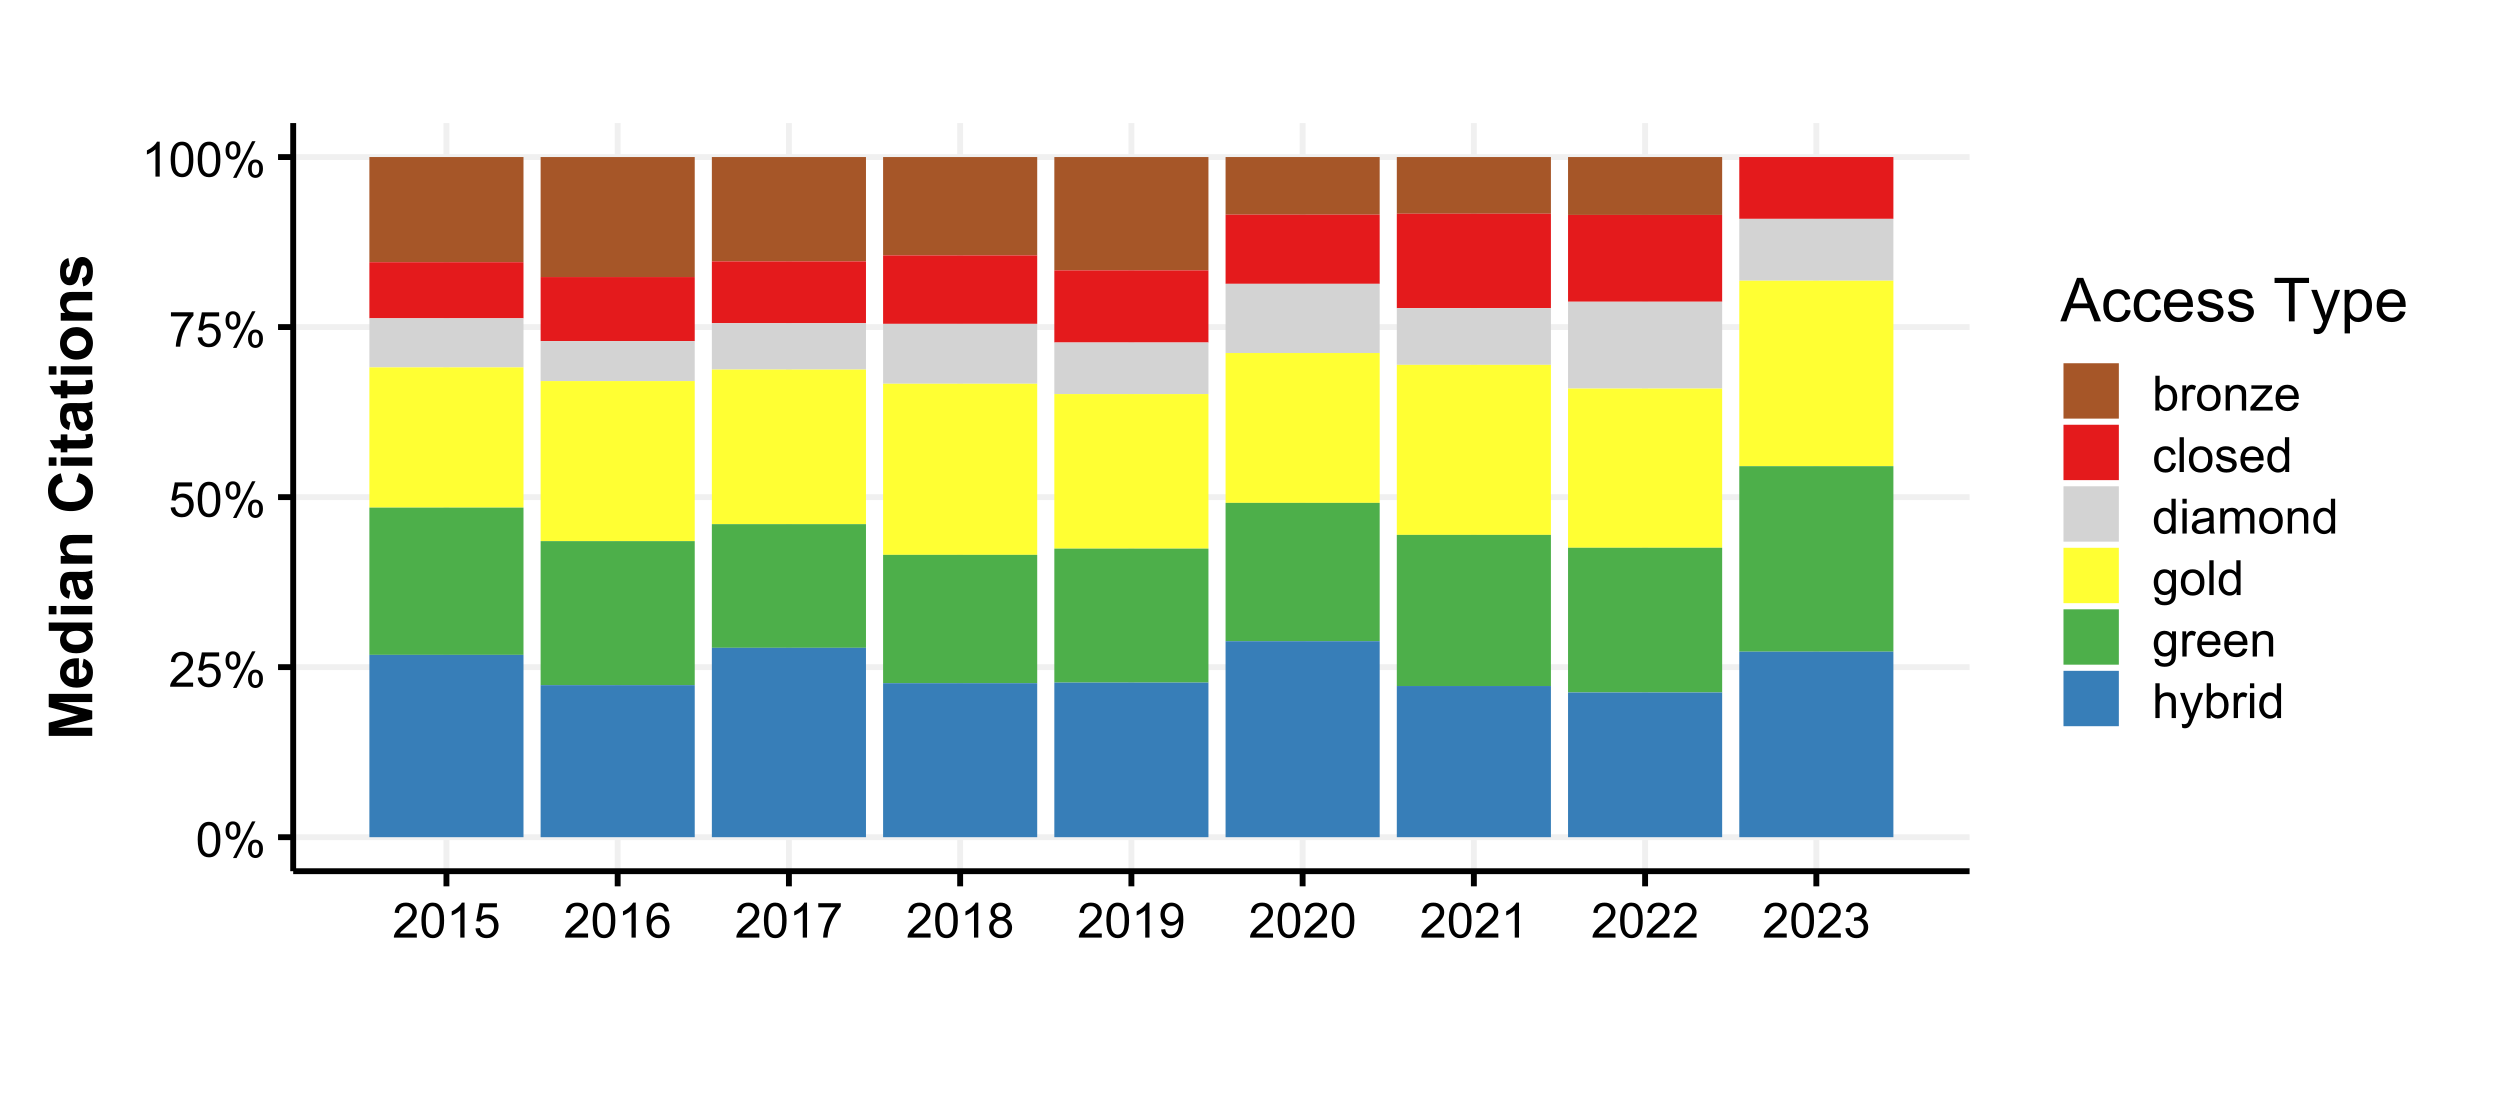 <?xml version="1.0" encoding="UTF-8"?>
<svg xmlns="http://www.w3.org/2000/svg" xmlns:xlink="http://www.w3.org/1999/xlink" width="576" height="252" viewBox="0 0 576 252">
<defs>
<g>
<g id="glyph-0-0">
<path d="M 0.465 -3.953 C 0.465 -4.902 0.562 -5.664 0.758 -6.242 C 0.953 -6.82 1.242 -7.266 1.629 -7.578 C 2.012 -7.895 2.496 -8.051 3.078 -8.051 C 3.508 -8.051 3.887 -7.965 4.211 -7.789 C 4.535 -7.617 4.805 -7.367 5.016 -7.043 C 5.227 -6.715 5.391 -6.316 5.512 -5.848 C 5.633 -5.379 5.691 -4.75 5.691 -3.953 C 5.691 -3.012 5.598 -2.254 5.402 -1.676 C 5.211 -1.098 4.922 -0.652 4.535 -0.336 C 4.152 -0.02 3.664 0.137 3.078 0.137 C 2.305 0.137 1.699 -0.141 1.258 -0.695 C 0.73 -1.363 0.465 -2.449 0.465 -3.953 M 1.477 -3.953 C 1.477 -2.637 1.629 -1.762 1.938 -1.328 C 2.246 -0.891 2.625 -0.672 3.078 -0.672 C 3.531 -0.672 3.91 -0.891 4.219 -1.328 C 4.527 -1.766 4.68 -2.641 4.68 -3.953 C 4.68 -5.273 4.527 -6.152 4.219 -6.586 C 3.91 -7.02 3.527 -7.234 3.066 -7.234 C 2.617 -7.234 2.254 -7.043 1.984 -6.66 C 1.645 -6.172 1.477 -5.27 1.477 -3.953 Z M 1.477 -3.953 "/>
</g>
<g id="glyph-0-1">
<path d="M 0.652 -6.094 C 0.652 -6.664 0.793 -7.152 1.082 -7.551 C 1.371 -7.953 1.789 -8.152 2.336 -8.152 C 2.84 -8.152 3.254 -7.973 3.586 -7.617 C 3.914 -7.258 4.078 -6.727 4.078 -6.031 C 4.078 -5.355 3.914 -4.832 3.578 -4.465 C 3.246 -4.098 2.836 -3.914 2.348 -3.914 C 1.859 -3.914 1.457 -4.098 1.133 -4.457 C 0.812 -4.816 0.652 -5.363 0.652 -6.094 M 2.363 -7.477 C 2.117 -7.477 1.914 -7.371 1.754 -7.16 C 1.59 -6.945 1.508 -6.559 1.508 -5.992 C 1.508 -5.48 1.59 -5.117 1.754 -4.91 C 1.918 -4.699 2.121 -4.594 2.363 -4.594 C 2.609 -4.594 2.816 -4.699 2.977 -4.91 C 3.141 -5.121 3.223 -5.508 3.223 -6.07 C 3.223 -6.59 3.141 -6.953 2.977 -7.16 C 2.812 -7.371 2.605 -7.477 2.363 -7.477 M 2.367 0.297 L 6.754 -8.152 L 7.551 -8.152 L 3.184 0.297 L 2.367 0.297 M 5.836 -1.883 C 5.836 -2.457 5.98 -2.945 6.266 -3.344 C 6.555 -3.742 6.973 -3.941 7.523 -3.941 C 8.027 -3.941 8.445 -3.762 8.773 -3.406 C 9.105 -3.047 9.27 -2.516 9.27 -1.82 C 9.27 -1.145 9.102 -0.621 8.77 -0.254 C 8.438 0.113 8.023 0.297 7.531 0.297 C 7.047 0.297 6.641 0.113 6.32 -0.25 C 5.996 -0.613 5.836 -1.156 5.836 -1.883 M 7.551 -3.266 C 7.305 -3.266 7.098 -3.16 6.938 -2.949 C 6.773 -2.734 6.695 -2.348 6.695 -1.781 C 6.695 -1.273 6.777 -0.91 6.941 -0.699 C 7.105 -0.488 7.305 -0.383 7.547 -0.383 C 7.797 -0.383 8.004 -0.488 8.168 -0.699 C 8.328 -0.91 8.41 -1.297 8.41 -1.859 C 8.41 -2.379 8.328 -2.742 8.164 -2.949 C 8 -3.16 7.797 -3.266 7.551 -3.266 Z M 7.551 -3.266 "/>
</g>
<g id="glyph-0-2">
<path d="M 5.637 -0.945 L 5.637 0 L 0.34 0 C 0.332 -0.238 0.371 -0.465 0.453 -0.684 C 0.59 -1.043 0.805 -1.398 1.102 -1.75 C 1.398 -2.102 1.828 -2.504 2.391 -2.965 C 3.262 -3.68 3.852 -4.246 4.156 -4.664 C 4.461 -5.078 4.617 -5.473 4.617 -5.848 C 4.617 -6.234 4.477 -6.566 4.195 -6.832 C 3.918 -7.102 3.555 -7.234 3.105 -7.234 C 2.633 -7.234 2.254 -7.094 1.969 -6.809 C 1.684 -6.523 1.539 -6.129 1.535 -5.629 L 0.523 -5.73 C 0.594 -6.484 0.855 -7.062 1.309 -7.457 C 1.758 -7.852 2.367 -8.051 3.129 -8.051 C 3.898 -8.051 4.508 -7.836 4.953 -7.41 C 5.402 -6.984 5.629 -6.453 5.629 -5.824 C 5.629 -5.504 5.562 -5.188 5.43 -4.879 C 5.301 -4.566 5.082 -4.242 4.777 -3.898 C 4.473 -3.555 3.965 -3.086 3.258 -2.488 C 2.668 -1.992 2.289 -1.656 2.121 -1.48 C 1.953 -1.301 1.816 -1.125 1.707 -0.945 Z M 5.637 -0.945 "/>
</g>
<g id="glyph-0-3">
<path d="M 0.465 -2.102 L 1.5 -2.188 C 1.574 -1.684 1.754 -1.305 2.031 -1.055 C 2.312 -0.801 2.648 -0.672 3.039 -0.672 C 3.516 -0.672 3.914 -0.852 4.242 -1.207 C 4.57 -1.566 4.734 -2.039 4.734 -2.629 C 4.734 -3.191 4.578 -3.637 4.262 -3.961 C 3.949 -4.285 3.535 -4.445 3.023 -4.445 C 2.707 -4.445 2.422 -4.375 2.164 -4.23 C 1.91 -4.086 1.711 -3.898 1.562 -3.668 L 0.641 -3.789 L 1.418 -7.906 L 5.402 -7.906 L 5.402 -6.969 L 2.203 -6.969 L 1.773 -4.812 C 2.254 -5.148 2.758 -5.316 3.285 -5.316 C 3.988 -5.316 4.578 -5.074 5.059 -4.59 C 5.539 -4.102 5.781 -3.48 5.781 -2.719 C 5.781 -1.992 5.57 -1.367 5.145 -0.836 C 4.633 -0.188 3.93 0.137 3.039 0.137 C 2.312 0.137 1.715 -0.066 1.254 -0.477 C 0.793 -0.883 0.531 -1.426 0.465 -2.102 Z M 0.465 -2.102 "/>
</g>
<g id="glyph-0-4">
<path d="M 0.531 -6.969 L 0.531 -7.914 L 5.719 -7.914 L 5.719 -7.148 C 5.211 -6.605 4.703 -5.883 4.203 -4.98 C 3.703 -4.082 3.312 -3.156 3.039 -2.203 C 2.844 -1.531 2.719 -0.797 2.664 0 L 1.652 0 C 1.664 -0.629 1.785 -1.395 2.023 -2.285 C 2.262 -3.18 2.602 -4.039 3.043 -4.871 C 3.488 -5.699 3.957 -6.398 4.457 -6.969 Z M 0.531 -6.969 "/>
</g>
<g id="glyph-0-5">
<path d="M 4.172 0 L 3.188 0 L 3.188 -6.273 C 2.953 -6.047 2.641 -5.82 2.258 -5.594 C 1.871 -5.367 1.527 -5.199 1.219 -5.086 L 1.219 -6.039 C 1.77 -6.297 2.25 -6.609 2.664 -6.977 C 3.074 -7.348 3.367 -7.703 3.539 -8.051 L 4.172 -8.051 Z M 4.172 0 "/>
</g>
<g id="glyph-0-6">
<path d="M 0.613 -1.855 L 1.559 -1.941 C 1.641 -1.496 1.793 -1.176 2.02 -0.973 C 2.242 -0.773 2.535 -0.672 2.887 -0.672 C 3.191 -0.672 3.457 -0.742 3.684 -0.879 C 3.91 -1.02 4.098 -1.203 4.242 -1.438 C 4.391 -1.668 4.512 -1.98 4.609 -2.375 C 4.707 -2.766 4.758 -3.168 4.758 -3.578 C 4.758 -3.621 4.758 -3.688 4.754 -3.773 C 4.555 -3.461 4.285 -3.207 3.945 -3.012 C 3.605 -2.816 3.234 -2.719 2.84 -2.719 C 2.176 -2.719 1.613 -2.957 1.152 -3.441 C 0.695 -3.922 0.465 -4.555 0.465 -5.344 C 0.465 -6.156 0.703 -6.809 1.184 -7.305 C 1.664 -7.801 2.266 -8.051 2.984 -8.051 C 3.508 -8.051 3.984 -7.91 4.414 -7.629 C 4.848 -7.348 5.176 -6.949 5.402 -6.43 C 5.625 -5.91 5.738 -5.156 5.738 -4.172 C 5.738 -3.148 5.625 -2.332 5.402 -1.727 C 5.18 -1.117 4.852 -0.656 4.41 -0.34 C 3.973 -0.023 3.457 0.137 2.867 0.137 C 2.238 0.137 1.727 -0.039 1.328 -0.387 C 0.93 -0.734 0.691 -1.223 0.613 -1.855 M 4.645 -5.391 C 4.645 -5.957 4.492 -6.406 4.191 -6.738 C 3.891 -7.07 3.527 -7.234 3.105 -7.234 C 2.668 -7.234 2.289 -7.055 1.965 -6.699 C 1.641 -6.344 1.477 -5.879 1.477 -5.309 C 1.477 -4.801 1.629 -4.387 1.938 -4.066 C 2.246 -3.746 2.625 -3.586 3.078 -3.586 C 3.535 -3.586 3.91 -3.746 4.203 -4.066 C 4.496 -4.387 4.645 -4.828 4.645 -5.391 Z M 4.645 -5.391 "/>
</g>
<g id="glyph-0-7">
<path d="M 1.98 -4.348 C 1.57 -4.496 1.27 -4.711 1.07 -4.988 C 0.875 -5.266 0.777 -5.598 0.777 -5.984 C 0.777 -6.566 0.984 -7.055 1.406 -7.453 C 1.824 -7.852 2.383 -8.051 3.078 -8.051 C 3.777 -8.051 4.344 -7.848 4.77 -7.441 C 5.195 -7.035 5.41 -6.539 5.41 -5.957 C 5.41 -5.582 5.312 -5.262 5.117 -4.984 C 4.922 -4.711 4.625 -4.496 4.227 -4.348 C 4.719 -4.188 5.094 -3.93 5.352 -3.57 C 5.609 -3.215 5.738 -2.789 5.738 -2.293 C 5.738 -1.605 5.496 -1.031 5.008 -0.562 C 4.523 -0.098 3.887 0.137 3.094 0.137 C 2.305 0.137 1.668 -0.098 1.18 -0.566 C 0.695 -1.035 0.453 -1.617 0.453 -2.32 C 0.453 -2.84 0.586 -3.277 0.852 -3.629 C 1.113 -3.98 1.492 -4.219 1.98 -4.348 M 1.781 -6.016 C 1.781 -5.637 1.906 -5.328 2.148 -5.086 C 2.395 -4.844 2.711 -4.727 3.102 -4.727 C 3.48 -4.727 3.789 -4.844 4.031 -5.082 C 4.277 -5.32 4.398 -5.613 4.398 -5.961 C 4.398 -6.32 4.273 -6.625 4.023 -6.871 C 3.773 -7.117 3.461 -7.242 3.09 -7.242 C 2.715 -7.242 2.402 -7.121 2.156 -6.879 C 1.906 -6.641 1.781 -6.352 1.781 -6.016 M 1.465 -2.312 C 1.465 -2.031 1.531 -1.762 1.664 -1.5 C 1.797 -1.234 1.996 -1.031 2.258 -0.891 C 2.52 -0.746 2.805 -0.672 3.105 -0.672 C 3.578 -0.672 3.965 -0.824 4.27 -1.125 C 4.578 -1.43 4.73 -1.812 4.73 -2.281 C 4.73 -2.754 4.574 -3.145 4.258 -3.457 C 3.941 -3.766 3.547 -3.922 3.074 -3.922 C 2.609 -3.922 2.227 -3.77 1.922 -3.461 C 1.617 -3.156 1.465 -2.773 1.465 -2.312 Z M 1.465 -2.312 "/>
</g>
<g id="glyph-0-8">
<path d="M 5.574 -6.055 L 4.594 -5.977 C 4.508 -6.363 4.383 -6.645 4.223 -6.82 C 3.957 -7.102 3.629 -7.242 3.238 -7.242 C 2.926 -7.242 2.648 -7.152 2.41 -6.977 C 2.102 -6.754 1.859 -6.422 1.68 -5.988 C 1.5 -5.555 1.406 -4.938 1.398 -4.133 C 1.637 -4.496 1.926 -4.762 2.27 -4.938 C 2.613 -5.113 2.973 -5.199 3.348 -5.199 C 4.004 -5.199 4.562 -4.961 5.023 -4.477 C 5.484 -3.992 5.715 -3.367 5.715 -2.602 C 5.715 -2.102 5.605 -1.633 5.391 -1.199 C 5.172 -0.77 4.875 -0.438 4.496 -0.207 C 4.117 0.023 3.688 0.137 3.203 0.137 C 2.383 0.137 1.715 -0.164 1.199 -0.77 C 0.68 -1.371 0.422 -2.367 0.422 -3.75 C 0.422 -5.301 0.707 -6.426 1.281 -7.133 C 1.777 -7.742 2.453 -8.051 3.297 -8.051 C 3.93 -8.051 4.445 -7.875 4.848 -7.52 C 5.25 -7.164 5.492 -6.676 5.574 -6.055 M 1.555 -2.598 C 1.555 -2.258 1.625 -1.934 1.77 -1.625 C 1.914 -1.312 2.113 -1.078 2.375 -0.918 C 2.633 -0.754 2.902 -0.672 3.188 -0.672 C 3.605 -0.672 3.961 -0.84 4.262 -1.176 C 4.559 -1.512 4.707 -1.969 4.707 -2.543 C 4.707 -3.098 4.562 -3.535 4.266 -3.852 C 3.969 -4.172 3.598 -4.332 3.148 -4.332 C 2.707 -4.332 2.328 -4.172 2.02 -3.852 C 1.707 -3.535 1.555 -3.117 1.555 -2.598 Z M 1.555 -2.598 "/>
</g>
<g id="glyph-0-9">
<path d="M 0.469 -2.117 L 1.453 -2.246 C 1.566 -1.691 1.762 -1.289 2.031 -1.043 C 2.305 -0.797 2.633 -0.672 3.023 -0.672 C 3.488 -0.672 3.879 -0.832 4.195 -1.152 C 4.516 -1.477 4.676 -1.871 4.676 -2.348 C 4.676 -2.797 4.527 -3.172 4.234 -3.465 C 3.938 -3.758 3.562 -3.906 3.105 -3.906 C 2.922 -3.906 2.688 -3.867 2.41 -3.797 L 2.52 -4.66 C 2.586 -4.652 2.641 -4.648 2.68 -4.648 C 3.098 -4.648 3.477 -4.758 3.812 -4.977 C 4.148 -5.195 4.316 -5.531 4.316 -5.988 C 4.316 -6.348 4.191 -6.648 3.949 -6.887 C 3.703 -7.121 3.391 -7.242 3.004 -7.242 C 2.621 -7.242 2.301 -7.121 2.047 -6.879 C 1.789 -6.641 1.625 -6.277 1.555 -5.797 L 0.57 -5.973 C 0.688 -6.633 0.961 -7.145 1.391 -7.508 C 1.816 -7.867 2.348 -8.051 2.98 -8.051 C 3.418 -8.051 3.82 -7.957 4.188 -7.77 C 4.559 -7.582 4.84 -7.324 5.035 -7 C 5.23 -6.676 5.328 -6.332 5.328 -5.965 C 5.328 -5.621 5.234 -5.305 5.047 -5.02 C 4.863 -4.734 4.586 -4.512 4.223 -4.344 C 4.695 -4.234 5.062 -4.008 5.328 -3.66 C 5.59 -3.316 5.719 -2.887 5.719 -2.367 C 5.719 -1.668 5.465 -1.074 4.953 -0.59 C 4.445 -0.102 3.801 0.141 3.02 0.141 C 2.316 0.141 1.73 -0.066 1.266 -0.488 C 0.801 -0.906 0.535 -1.449 0.469 -2.117 Z M 0.469 -2.117 "/>
</g>
<g id="glyph-0-10">
<path d="M 1.645 0 L 0.734 0 L 0.734 -8.016 L 1.719 -8.016 L 1.719 -5.156 C 2.133 -5.68 2.664 -5.938 3.309 -5.938 C 3.664 -5.938 4.004 -5.867 4.324 -5.723 C 4.641 -5.578 4.906 -5.375 5.109 -5.117 C 5.316 -4.855 5.477 -4.539 5.594 -4.172 C 5.711 -3.805 5.77 -3.41 5.77 -2.992 C 5.77 -1.996 5.523 -1.227 5.031 -0.684 C 4.539 -0.141 3.949 0.133 3.258 0.133 C 2.574 0.133 2.035 -0.156 1.645 -0.727 L 1.645 0 M 1.637 -2.949 C 1.637 -2.25 1.73 -1.75 1.918 -1.438 C 2.23 -0.93 2.648 -0.68 3.176 -0.68 C 3.609 -0.68 3.98 -0.863 4.293 -1.238 C 4.605 -1.613 4.762 -2.168 4.762 -2.91 C 4.762 -3.668 4.613 -4.227 4.312 -4.59 C 4.012 -4.949 3.648 -5.129 3.223 -5.129 C 2.789 -5.129 2.418 -4.941 2.105 -4.57 C 1.793 -4.195 1.637 -3.656 1.637 -2.949 Z M 1.637 -2.949 "/>
</g>
<g id="glyph-0-11">
<path d="M 0.727 0 L 0.727 -5.809 L 1.613 -5.809 L 1.613 -4.926 C 1.84 -5.34 2.047 -5.609 2.238 -5.742 C 2.43 -5.875 2.641 -5.938 2.871 -5.938 C 3.203 -5.938 3.539 -5.832 3.883 -5.621 L 3.543 -4.707 C 3.305 -4.852 3.062 -4.922 2.82 -4.922 C 2.605 -4.922 2.414 -4.855 2.242 -4.727 C 2.07 -4.598 1.949 -4.418 1.875 -4.188 C 1.766 -3.84 1.711 -3.457 1.711 -3.039 L 1.711 0 Z M 0.727 0 "/>
</g>
<g id="glyph-0-12">
<path d="M 0.371 -2.902 C 0.371 -3.98 0.672 -4.777 1.27 -5.293 C 1.77 -5.723 2.379 -5.938 3.094 -5.938 C 3.895 -5.938 4.547 -5.676 5.055 -5.156 C 5.559 -4.633 5.812 -3.91 5.812 -2.984 C 5.812 -2.238 5.703 -1.652 5.477 -1.223 C 5.254 -0.793 4.926 -0.461 4.5 -0.223 C 4.07 0.012 3.602 0.133 3.094 0.133 C 2.281 0.133 1.625 -0.129 1.125 -0.652 C 0.621 -1.172 0.371 -1.922 0.371 -2.902 M 1.383 -2.902 C 1.383 -2.16 1.547 -1.602 1.871 -1.234 C 2.195 -0.863 2.602 -0.68 3.094 -0.68 C 3.582 -0.68 3.992 -0.863 4.316 -1.234 C 4.641 -1.609 4.801 -2.176 4.801 -2.938 C 4.801 -3.656 4.637 -4.199 4.312 -4.57 C 3.984 -4.938 3.582 -5.125 3.094 -5.125 C 2.602 -5.125 2.195 -4.941 1.871 -4.57 C 1.547 -4.203 1.383 -3.648 1.383 -2.902 Z M 1.383 -2.902 "/>
</g>
<g id="glyph-0-13">
<path d="M 0.738 0 L 0.738 -5.809 L 1.625 -5.809 L 1.625 -4.98 C 2.051 -5.621 2.668 -5.938 3.473 -5.938 C 3.824 -5.938 4.145 -5.875 4.438 -5.75 C 4.73 -5.625 4.949 -5.461 5.098 -5.254 C 5.242 -5.051 5.344 -4.809 5.402 -4.527 C 5.441 -4.348 5.457 -4.027 5.457 -3.57 L 5.457 0 L 4.473 0 L 4.473 -3.531 C 4.473 -3.934 4.434 -4.234 4.359 -4.434 C 4.281 -4.633 4.145 -4.789 3.953 -4.91 C 3.758 -5.027 3.527 -5.086 3.266 -5.086 C 2.844 -5.086 2.484 -4.953 2.18 -4.688 C 1.875 -4.422 1.723 -3.914 1.723 -3.172 L 1.723 0 Z M 0.738 0 "/>
</g>
<g id="glyph-0-14">
<path d="M 0.219 0 L 0.219 -0.797 L 3.914 -5.043 C 3.496 -5.02 3.125 -5.008 2.805 -5.008 L 0.438 -5.008 L 0.438 -5.809 L 5.184 -5.809 L 5.184 -5.156 L 2.039 -1.473 L 1.434 -0.797 C 1.875 -0.832 2.289 -0.848 2.676 -0.848 L 5.359 -0.848 L 5.359 0 Z M 0.219 0 "/>
</g>
<g id="glyph-0-15">
<path d="M 4.715 -1.871 L 5.73 -1.746 C 5.57 -1.148 5.273 -0.688 4.84 -0.359 C 4.406 -0.031 3.852 0.133 3.176 0.133 C 2.328 0.133 1.656 -0.129 1.156 -0.652 C 0.66 -1.176 0.41 -1.91 0.41 -2.855 C 0.41 -3.832 0.66 -4.59 1.164 -5.129 C 1.668 -5.668 2.32 -5.938 3.121 -5.938 C 3.898 -5.938 4.535 -5.676 5.027 -5.145 C 5.52 -4.617 5.766 -3.875 5.766 -2.914 C 5.766 -2.855 5.762 -2.77 5.758 -2.652 L 1.426 -2.652 C 1.465 -2.016 1.645 -1.527 1.969 -1.188 C 2.293 -0.848 2.699 -0.68 3.184 -0.68 C 3.543 -0.68 3.852 -0.773 4.105 -0.961 C 4.363 -1.152 4.566 -1.453 4.715 -1.871 M 1.48 -3.461 L 4.727 -3.461 C 4.68 -3.949 4.559 -4.316 4.352 -4.562 C 4.039 -4.941 3.633 -5.129 3.133 -5.129 C 2.68 -5.129 2.301 -4.977 1.992 -4.676 C 1.684 -4.375 1.516 -3.969 1.48 -3.461 Z M 1.48 -3.461 "/>
</g>
<g id="glyph-0-16">
<path d="M 4.527 -2.129 L 5.496 -2 C 5.391 -1.336 5.121 -0.812 4.684 -0.434 C 4.25 -0.059 3.715 0.133 3.078 0.133 C 2.285 0.133 1.645 -0.129 1.164 -0.648 C 0.68 -1.168 0.438 -1.914 0.438 -2.883 C 0.438 -3.508 0.543 -4.059 0.75 -4.527 C 0.957 -5 1.273 -5.352 1.699 -5.586 C 2.121 -5.82 2.586 -5.938 3.086 -5.938 C 3.715 -5.938 4.23 -5.781 4.633 -5.461 C 5.031 -5.141 5.289 -4.688 5.402 -4.102 L 4.445 -3.953 C 4.355 -4.344 4.195 -4.637 3.961 -4.836 C 3.73 -5.031 3.449 -5.129 3.121 -5.129 C 2.625 -5.129 2.223 -4.953 1.914 -4.598 C 1.605 -4.242 1.449 -3.68 1.449 -2.91 C 1.449 -2.129 1.598 -1.562 1.898 -1.207 C 2.195 -0.855 2.586 -0.68 3.066 -0.68 C 3.453 -0.68 3.777 -0.797 4.035 -1.035 C 4.293 -1.27 4.457 -1.637 4.527 -2.129 Z M 4.527 -2.129 "/>
</g>
<g id="glyph-0-17">
<path d="M 0.715 0 L 0.715 -8.016 L 1.699 -8.016 L 1.699 0 Z M 0.715 0 "/>
</g>
<g id="glyph-0-18">
<path d="M 0.344 -1.734 L 1.316 -1.887 C 1.371 -1.496 1.523 -1.199 1.773 -0.988 C 2.023 -0.781 2.375 -0.68 2.82 -0.68 C 3.273 -0.68 3.609 -0.77 3.828 -0.953 C 4.047 -1.137 4.156 -1.355 4.156 -1.602 C 4.156 -1.824 4.059 -2 3.867 -2.129 C 3.73 -2.215 3.395 -2.324 2.859 -2.461 C 2.137 -2.645 1.637 -2.801 1.359 -2.934 C 1.078 -3.066 0.867 -3.25 0.727 -3.488 C 0.582 -3.723 0.508 -3.98 0.508 -4.266 C 0.508 -4.523 0.566 -4.766 0.688 -4.984 C 0.805 -5.207 0.965 -5.387 1.172 -5.535 C 1.324 -5.648 1.531 -5.742 1.797 -5.82 C 2.062 -5.898 2.344 -5.938 2.648 -5.938 C 3.102 -5.938 3.504 -5.875 3.848 -5.742 C 4.191 -5.609 4.445 -5.434 4.609 -5.211 C 4.773 -4.984 4.887 -4.684 4.949 -4.309 L 3.988 -4.18 C 3.941 -4.477 3.816 -4.711 3.605 -4.879 C 3.398 -5.047 3.102 -5.129 2.719 -5.129 C 2.266 -5.129 1.941 -5.055 1.75 -4.906 C 1.559 -4.758 1.461 -4.582 1.461 -4.379 C 1.461 -4.254 1.5 -4.137 1.582 -4.035 C 1.66 -3.93 1.785 -3.844 1.957 -3.773 C 2.055 -3.738 2.348 -3.652 2.828 -3.523 C 3.523 -3.336 4.008 -3.184 4.285 -3.066 C 4.559 -2.945 4.777 -2.773 4.934 -2.547 C 5.09 -2.324 5.168 -2.043 5.168 -1.707 C 5.168 -1.379 5.07 -1.07 4.883 -0.781 C 4.688 -0.488 4.414 -0.266 4.051 -0.105 C 3.691 0.051 3.281 0.133 2.828 0.133 C 2.074 0.133 1.496 -0.027 1.102 -0.34 C 0.707 -0.652 0.453 -1.117 0.344 -1.734 Z M 0.344 -1.734 "/>
</g>
<g id="glyph-0-19">
<path d="M 4.508 0 L 4.508 -0.734 C 4.137 -0.156 3.598 0.133 2.883 0.133 C 2.418 0.133 1.992 0.004 1.605 -0.25 C 1.219 -0.508 0.918 -0.863 0.703 -1.32 C 0.488 -1.777 0.383 -2.305 0.383 -2.898 C 0.383 -3.477 0.48 -4.004 0.672 -4.477 C 0.867 -4.949 1.156 -5.309 1.543 -5.562 C 1.93 -5.812 2.359 -5.938 2.84 -5.938 C 3.188 -5.938 3.5 -5.867 3.773 -5.719 C 4.047 -5.57 4.27 -5.379 4.441 -5.141 L 4.441 -8.016 L 5.418 -8.016 L 5.418 0 L 4.508 0 M 1.395 -2.898 C 1.395 -2.156 1.551 -1.598 1.863 -1.23 C 2.18 -0.863 2.547 -0.68 2.977 -0.68 C 3.406 -0.68 3.77 -0.855 4.07 -1.207 C 4.371 -1.559 4.523 -2.094 4.523 -2.816 C 4.523 -3.609 4.371 -4.195 4.062 -4.566 C 3.758 -4.938 3.379 -5.125 2.93 -5.125 C 2.492 -5.125 2.129 -4.945 1.836 -4.59 C 1.543 -4.23 1.395 -3.668 1.395 -2.898 Z M 1.395 -2.898 "/>
</g>
<g id="glyph-0-20">
<path d="M 0.742 -6.887 L 0.742 -8.016 L 1.727 -8.016 L 1.727 -6.887 L 0.742 -6.887 M 0.742 0 L 0.742 -5.809 L 1.727 -5.809 L 1.727 0 Z M 0.742 0 "/>
</g>
<g id="glyph-0-21">
<path d="M 4.527 -0.715 C 4.164 -0.406 3.812 -0.188 3.477 -0.059 C 3.137 0.066 2.777 0.133 2.391 0.133 C 1.75 0.133 1.262 -0.023 0.918 -0.336 C 0.574 -0.648 0.406 -1.047 0.406 -1.531 C 0.406 -1.816 0.469 -2.074 0.598 -2.312 C 0.727 -2.547 0.898 -2.734 1.109 -2.875 C 1.316 -3.02 1.555 -3.125 1.816 -3.199 C 2.008 -3.25 2.301 -3.301 2.691 -3.348 C 3.484 -3.441 4.07 -3.555 4.445 -3.688 C 4.449 -3.82 4.453 -3.906 4.453 -3.941 C 4.453 -4.344 4.359 -4.625 4.172 -4.789 C 3.922 -5.012 3.547 -5.125 3.051 -5.125 C 2.59 -5.125 2.246 -5.043 2.027 -4.883 C 1.805 -4.719 1.641 -4.43 1.535 -4.02 L 0.574 -4.152 C 0.66 -4.562 0.805 -4.895 1.008 -5.148 C 1.207 -5.402 1.496 -5.598 1.875 -5.734 C 2.254 -5.871 2.695 -5.938 3.195 -5.938 C 3.691 -5.938 4.094 -5.879 4.402 -5.766 C 4.711 -5.648 4.941 -5.5 5.086 -5.324 C 5.23 -5.148 5.332 -4.922 5.391 -4.652 C 5.426 -4.484 5.441 -4.184 5.441 -3.746 L 5.441 -2.434 C 5.441 -1.52 5.461 -0.941 5.504 -0.699 C 5.547 -0.453 5.629 -0.223 5.754 0 L 4.727 0 C 4.621 -0.203 4.559 -0.441 4.527 -0.715 M 4.445 -2.914 C 4.09 -2.77 3.555 -2.645 2.84 -2.543 C 2.434 -2.484 2.148 -2.418 1.98 -2.348 C 1.812 -2.273 1.684 -2.168 1.59 -2.027 C 1.5 -1.887 1.453 -1.73 1.453 -1.559 C 1.453 -1.297 1.555 -1.078 1.754 -0.902 C 1.953 -0.727 2.242 -0.641 2.625 -0.641 C 3.004 -0.641 3.34 -0.723 3.637 -0.891 C 3.934 -1.055 4.148 -1.281 4.289 -1.57 C 4.395 -1.793 4.445 -2.121 4.445 -2.555 Z M 4.445 -2.914 "/>
</g>
<g id="glyph-0-22">
<path d="M 0.738 0 L 0.738 -5.809 L 1.617 -5.809 L 1.617 -4.992 C 1.801 -5.277 2.043 -5.508 2.348 -5.68 C 2.648 -5.852 2.992 -5.938 3.379 -5.938 C 3.809 -5.938 4.164 -5.852 4.438 -5.672 C 4.715 -5.492 4.906 -5.242 5.02 -4.922 C 5.48 -5.602 6.078 -5.938 6.812 -5.938 C 7.391 -5.938 7.832 -5.781 8.145 -5.461 C 8.453 -5.141 8.609 -4.648 8.609 -3.988 L 8.609 0 L 7.629 0 L 7.629 -3.66 C 7.629 -4.051 7.598 -4.336 7.535 -4.508 C 7.469 -4.684 7.355 -4.82 7.188 -4.926 C 7.02 -5.031 6.82 -5.086 6.594 -5.086 C 6.188 -5.086 5.848 -4.949 5.578 -4.68 C 5.309 -4.406 5.172 -3.973 5.172 -3.375 L 5.172 0 L 4.188 0 L 4.188 -3.773 C 4.188 -4.211 4.109 -4.539 3.949 -4.758 C 3.789 -4.977 3.527 -5.086 3.16 -5.086 C 2.883 -5.086 2.629 -5.012 2.395 -4.867 C 2.156 -4.723 1.988 -4.508 1.883 -4.227 C 1.777 -3.945 1.723 -3.543 1.723 -3.012 L 1.723 0 Z M 0.738 0 "/>
</g>
<g id="glyph-0-23">
<path d="M 0.559 0.48 L 1.516 0.625 C 1.555 0.918 1.668 1.133 1.848 1.27 C 2.094 1.449 2.426 1.543 2.848 1.543 C 3.305 1.543 3.656 1.449 3.906 1.27 C 4.152 1.086 4.32 0.832 4.406 0.504 C 4.457 0.301 4.484 -0.117 4.48 -0.762 C 4.047 -0.254 3.512 0 2.871 0 C 2.074 0 1.453 -0.289 1.016 -0.863 C 0.578 -1.441 0.359 -2.133 0.359 -2.938 C 0.359 -3.492 0.461 -4.004 0.66 -4.469 C 0.863 -4.938 1.152 -5.301 1.535 -5.555 C 1.914 -5.812 2.363 -5.938 2.875 -5.938 C 3.562 -5.938 4.129 -5.66 4.57 -5.109 L 4.57 -5.809 L 5.48 -5.809 L 5.48 -0.789 C 5.48 0.117 5.387 0.758 5.203 1.133 C 5.02 1.512 4.727 1.809 4.328 2.027 C 3.93 2.246 3.438 2.355 2.855 2.355 C 2.16 2.355 1.602 2.203 1.176 1.891 C 0.75 1.578 0.543 1.109 0.559 0.48 M 1.371 -3.008 C 1.371 -2.246 1.523 -1.691 1.828 -1.34 C 2.129 -0.988 2.508 -0.816 2.965 -0.816 C 3.418 -0.816 3.797 -0.988 4.102 -1.336 C 4.406 -1.684 4.562 -2.23 4.562 -2.977 C 4.562 -3.688 4.402 -4.223 4.086 -4.582 C 3.773 -4.945 3.391 -5.125 2.949 -5.125 C 2.512 -5.125 2.137 -4.945 1.832 -4.59 C 1.527 -4.234 1.371 -3.707 1.371 -3.008 Z M 1.371 -3.008 "/>
</g>
<g id="glyph-0-24">
<path d="M 0.738 0 L 0.738 -8.016 L 1.723 -8.016 L 1.723 -5.141 C 2.184 -5.672 2.762 -5.938 3.461 -5.938 C 3.891 -5.938 4.266 -5.855 4.582 -5.684 C 4.898 -5.516 5.129 -5.281 5.266 -4.98 C 5.402 -4.684 5.469 -4.25 5.469 -3.68 L 5.469 0 L 4.484 0 L 4.484 -3.68 C 4.484 -4.172 4.379 -4.531 4.164 -4.754 C 3.953 -4.98 3.648 -5.09 3.258 -5.09 C 2.969 -5.09 2.691 -5.016 2.438 -4.863 C 2.18 -4.715 1.996 -4.508 1.887 -4.25 C 1.777 -3.992 1.723 -3.633 1.723 -3.176 L 1.723 0 Z M 0.738 0 "/>
</g>
<g id="glyph-0-25">
<path d="M 0.695 2.238 L 0.586 1.312 C 0.801 1.371 0.988 1.398 1.148 1.398 C 1.367 1.398 1.543 1.363 1.672 1.289 C 1.805 1.219 1.914 1.117 1.996 0.984 C 2.059 0.887 2.16 0.641 2.297 0.25 C 2.316 0.195 2.344 0.117 2.383 0.012 L 0.18 -5.809 L 1.242 -5.809 L 2.449 -2.445 C 2.605 -2.02 2.746 -1.57 2.871 -1.098 C 2.984 -1.551 3.117 -1.992 3.277 -2.422 L 4.516 -5.809 L 5.5 -5.809 L 3.293 0.098 C 3.055 0.738 2.871 1.176 2.738 1.418 C 2.566 1.742 2.363 1.98 2.137 2.129 C 1.914 2.281 1.641 2.355 1.328 2.355 C 1.141 2.355 0.93 2.316 0.695 2.238 Z M 0.695 2.238 "/>
</g>
<g id="glyph-1-0">
<path d="M 0 -0.992 L -10.023 -0.992 L -10.023 -4.02 L -3.184 -5.836 L -10.023 -7.637 L -10.023 -10.672 L 0 -10.672 L 0 -8.789 L -7.887 -8.789 L 0 -6.801 L 0 -4.852 L -7.891 -2.871 L 0 -2.871 Z M 0 -0.992 "/>
</g>
<g id="glyph-1-1">
<path d="M -2.309 -5.211 L -1.988 -7.125 C -1.289 -6.875 -0.754 -6.488 -0.387 -5.957 C -0.02 -5.426 0.164 -4.762 0.164 -3.965 C 0.164 -2.703 -0.25 -1.77 -1.074 -1.164 C -1.734 -0.684 -2.566 -0.445 -3.574 -0.445 C -4.777 -0.445 -5.719 -0.758 -6.402 -1.387 C -7.082 -2.016 -7.422 -2.812 -7.422 -3.773 C -7.422 -4.852 -7.066 -5.707 -6.355 -6.328 C -5.641 -6.953 -4.547 -7.254 -3.074 -7.227 L -3.078 -2.414 C -2.508 -2.426 -2.062 -2.582 -1.746 -2.879 C -1.43 -3.176 -1.27 -3.543 -1.27 -3.984 C -1.27 -4.285 -1.352 -4.539 -1.516 -4.742 C -1.68 -4.949 -1.945 -5.105 -2.309 -5.211 M -4.25 -5.32 C -4.809 -5.305 -5.23 -5.16 -5.52 -4.887 C -5.809 -4.613 -5.953 -4.281 -5.953 -3.891 C -5.953 -3.469 -5.801 -3.125 -5.496 -2.852 C -5.191 -2.578 -4.777 -2.441 -4.25 -2.449 Z M -4.25 -5.32 "/>
</g>
<g id="glyph-1-2">
<path d="M 0 -7.664 L 0 -5.879 L -1.066 -5.879 C -0.652 -5.582 -0.344 -5.234 -0.141 -4.828 C 0.062 -4.426 0.164 -4.02 0.164 -3.609 C 0.164 -2.773 -0.172 -2.062 -0.844 -1.465 C -1.516 -0.871 -2.453 -0.574 -3.656 -0.574 C -4.887 -0.574 -5.824 -0.863 -6.465 -1.441 C -7.105 -2.02 -7.422 -2.754 -7.422 -3.637 C -7.422 -4.449 -7.086 -5.148 -6.414 -5.742 L -10.023 -5.742 L -10.023 -7.664 L 0 -7.664 M -3.789 -2.535 C -3.012 -2.535 -2.453 -2.645 -2.105 -2.859 C -1.605 -3.168 -1.352 -3.602 -1.352 -4.156 C -1.352 -4.598 -1.543 -4.973 -1.918 -5.285 C -2.293 -5.594 -2.855 -5.75 -3.602 -5.75 C -4.438 -5.75 -5.035 -5.598 -5.402 -5.297 C -5.77 -4.996 -5.953 -4.613 -5.953 -4.141 C -5.953 -3.688 -5.773 -3.305 -5.41 -2.996 C -5.047 -2.691 -4.508 -2.535 -3.789 -2.535 Z M -3.789 -2.535 "/>
</g>
<g id="glyph-1-3">
<path d="M -8.242 -1.004 L -10.023 -1.004 L -10.023 -2.926 L -8.242 -2.926 L -8.242 -1.004 M 0 -1.004 L -7.258 -1.004 L -7.258 -2.926 L 0 -2.926 Z M 0 -1.004 "/>
</g>
<g id="glyph-1-4">
<path d="M -5.047 -2.441 L -5.359 -0.699 C -6.062 -0.895 -6.582 -1.23 -6.918 -1.711 C -7.254 -2.188 -7.422 -2.898 -7.422 -3.844 C -7.422 -4.699 -7.324 -5.336 -7.121 -5.758 C -6.918 -6.176 -6.66 -6.469 -6.348 -6.641 C -6.035 -6.812 -5.461 -6.898 -4.629 -6.898 L -2.387 -6.875 C -1.746 -6.875 -1.277 -6.906 -0.973 -6.969 C -0.672 -7.031 -0.348 -7.145 0 -7.312 L 0 -5.414 C -0.129 -5.363 -0.316 -5.301 -0.566 -5.23 C -0.68 -5.199 -0.758 -5.176 -0.793 -5.16 C -0.473 -4.832 -0.234 -4.48 -0.074 -4.109 C 0.086 -3.734 0.164 -3.336 0.164 -2.914 C 0.164 -2.164 -0.039 -1.574 -0.445 -1.145 C -0.852 -0.715 -1.363 -0.5 -1.984 -0.5 C -2.391 -0.5 -2.758 -0.598 -3.078 -0.793 C -3.402 -0.988 -3.648 -1.262 -3.816 -1.617 C -3.988 -1.969 -4.137 -2.48 -4.266 -3.145 C -4.434 -4.043 -4.59 -4.664 -4.738 -5.012 L -4.93 -5.012 C -5.297 -5.012 -5.562 -4.918 -5.719 -4.738 C -5.875 -4.555 -5.953 -4.211 -5.953 -3.707 C -5.953 -3.363 -5.887 -3.098 -5.754 -2.906 C -5.617 -2.715 -5.383 -2.559 -5.047 -2.441 M -3.484 -5.012 C -3.402 -4.766 -3.305 -4.375 -3.191 -3.844 C -3.078 -3.309 -2.969 -2.961 -2.859 -2.797 C -2.68 -2.547 -2.453 -2.422 -2.18 -2.422 C -1.91 -2.422 -1.68 -2.52 -1.484 -2.719 C -1.289 -2.922 -1.188 -3.176 -1.188 -3.484 C -1.188 -3.832 -1.305 -4.164 -1.531 -4.477 C -1.703 -4.711 -1.918 -4.863 -2.168 -4.938 C -2.332 -4.984 -2.645 -5.012 -3.102 -5.012 Z M -3.484 -5.012 "/>
</g>
<g id="glyph-1-5">
<path d="M 0 -7.609 L 0 -5.688 L -3.703 -5.688 C -4.488 -5.688 -4.996 -5.648 -5.227 -5.562 C -5.457 -5.484 -5.637 -5.348 -5.762 -5.164 C -5.891 -4.98 -5.953 -4.758 -5.953 -4.5 C -5.953 -4.164 -5.863 -3.867 -5.68 -3.602 C -5.5 -3.34 -5.258 -3.156 -4.957 -3.059 C -4.656 -2.961 -4.098 -2.91 -3.289 -2.914 L 0 -2.914 L 0 -0.992 L -7.258 -0.992 L -7.258 -2.777 L -6.195 -2.777 C -7.016 -3.41 -7.422 -4.207 -7.422 -5.168 C -7.422 -5.59 -7.348 -5.98 -7.195 -6.328 C -7.043 -6.68 -6.848 -6.945 -6.609 -7.125 C -6.375 -7.305 -6.105 -7.434 -5.805 -7.504 C -5.504 -7.574 -5.07 -7.609 -4.512 -7.609 Z M 0 -7.609 "/>
</g>
<g id="glyph-1-6">
</g>
<g id="glyph-1-7">
<path d="M -3.684 -7.43 L -3.062 -9.391 C -1.969 -9.094 -1.156 -8.59 -0.625 -7.891 C -0.094 -7.191 0.172 -6.305 0.172 -5.23 C 0.172 -3.898 -0.285 -2.805 -1.191 -1.949 C -2.102 -1.09 -3.344 -0.664 -4.922 -0.664 C -6.59 -0.664 -7.887 -1.094 -8.809 -1.957 C -9.73 -2.816 -10.191 -3.949 -10.191 -5.352 C -10.191 -6.578 -9.828 -7.574 -9.105 -8.34 C -8.676 -8.797 -8.062 -9.137 -7.258 -9.367 L -6.781 -7.363 C -7.301 -7.242 -7.711 -6.996 -8.012 -6.621 C -8.312 -6.246 -8.461 -5.789 -8.461 -5.25 C -8.461 -4.508 -8.195 -3.906 -7.664 -3.441 C -7.129 -2.98 -6.266 -2.746 -5.07 -2.75 C -3.805 -2.746 -2.902 -2.977 -2.367 -3.43 C -1.828 -3.887 -1.559 -4.48 -1.559 -5.211 C -1.559 -5.746 -1.73 -6.211 -2.07 -6.598 C -2.414 -6.984 -2.949 -7.262 -3.684 -7.43 Z M -3.684 -7.43 "/>
</g>
<g id="glyph-1-8">
<path d="M -7.258 -4.336 L -5.727 -4.336 L -5.727 -3.023 L -2.805 -3.023 C -2.211 -3.023 -1.863 -3.035 -1.766 -3.059 C -1.668 -3.086 -1.59 -3.141 -1.523 -3.23 C -1.461 -3.32 -1.43 -3.426 -1.43 -3.555 C -1.43 -3.734 -1.488 -3.988 -1.613 -4.328 L -0.121 -4.492 C 0.066 -4.043 0.164 -3.539 0.164 -2.973 C 0.164 -2.629 0.105 -2.316 -0.012 -2.039 C -0.125 -1.758 -0.277 -1.555 -0.461 -1.426 C -0.645 -1.297 -0.895 -1.207 -1.211 -1.156 C -1.434 -1.113 -1.883 -1.094 -2.562 -1.094 L -5.727 -1.094 L -5.727 -0.211 L -7.258 -0.211 L -7.258 -1.094 L -8.703 -1.094 L -9.824 -3.023 L -7.258 -3.023 Z M -7.258 -4.336 "/>
</g>
<g id="glyph-1-9">
<path d="M -3.734 -0.562 C -4.371 -0.562 -4.988 -0.719 -5.586 -1.031 C -6.184 -1.348 -6.637 -1.793 -6.953 -2.367 C -7.266 -2.945 -7.422 -3.59 -7.422 -4.301 C -7.422 -5.398 -7.066 -6.297 -6.355 -7 C -5.641 -7.703 -4.738 -8.055 -3.648 -8.055 C -2.551 -8.055 -1.641 -7.699 -0.918 -6.988 C -0.195 -6.281 0.164 -5.391 0.164 -4.312 C 0.164 -3.648 0.012 -3.012 -0.285 -2.41 C -0.586 -1.805 -1.027 -1.348 -1.609 -1.031 C -2.191 -0.719 -2.898 -0.562 -3.734 -0.562 M -3.629 -2.531 C -2.91 -2.531 -2.359 -2.699 -1.977 -3.043 C -1.594 -3.383 -1.402 -3.805 -1.402 -4.305 C -1.402 -4.809 -1.594 -5.227 -1.977 -5.566 C -2.359 -5.906 -2.914 -6.078 -3.645 -6.078 C -4.355 -6.078 -4.902 -5.906 -5.285 -5.566 C -5.668 -5.227 -5.859 -4.809 -5.859 -4.305 C -5.859 -3.805 -5.668 -3.383 -5.285 -3.043 C -4.902 -2.699 -4.352 -2.531 -3.629 -2.531 Z M -3.629 -2.531 "/>
</g>
<g id="glyph-1-10">
<path d="M -2.07 -0.328 L -2.367 -2.258 C -1.992 -2.336 -1.707 -2.504 -1.516 -2.754 C -1.32 -3.004 -1.223 -3.355 -1.223 -3.809 C -1.223 -4.305 -1.316 -4.68 -1.496 -4.93 C -1.625 -5.098 -1.797 -5.18 -2.008 -5.18 C -2.156 -5.18 -2.277 -5.137 -2.371 -5.047 C -2.465 -4.949 -2.547 -4.734 -2.625 -4.402 C -2.965 -2.852 -3.277 -1.871 -3.562 -1.457 C -3.953 -0.883 -4.5 -0.594 -5.195 -0.594 C -5.824 -0.594 -6.352 -0.844 -6.781 -1.34 C -7.211 -1.836 -7.422 -2.605 -7.422 -3.652 C -7.422 -4.645 -7.262 -5.383 -6.938 -5.867 C -6.613 -6.348 -6.137 -6.68 -5.504 -6.863 L -5.168 -5.051 C -5.449 -4.973 -5.668 -4.828 -5.816 -4.609 C -5.969 -4.395 -6.043 -4.086 -6.043 -3.684 C -6.043 -3.18 -5.973 -2.816 -5.832 -2.598 C -5.73 -2.453 -5.602 -2.379 -5.441 -2.379 C -5.305 -2.379 -5.188 -2.441 -5.094 -2.57 C -4.965 -2.742 -4.785 -3.34 -4.555 -4.363 C -4.32 -5.387 -4.035 -6.102 -3.699 -6.508 C -3.355 -6.91 -2.879 -7.109 -2.27 -7.109 C -1.605 -7.109 -1.031 -6.832 -0.555 -6.273 C -0.074 -5.719 0.164 -4.898 0.164 -3.809 C 0.164 -2.82 -0.035 -2.035 -0.438 -1.461 C -0.84 -0.883 -1.383 -0.508 -2.07 -0.328 Z M -2.07 -0.328 "/>
</g>
<g id="glyph-2-0">
<path d="M -0.02 0 L 3.828 -10.023 L 5.258 -10.023 L 9.359 0 L 7.848 0 L 6.68 -3.035 L 2.488 -3.035 L 1.387 0 L -0.02 0 M 2.871 -4.117 L 6.27 -4.117 L 5.223 -6.891 C 4.902 -7.734 4.668 -8.426 4.512 -8.969 C 4.383 -8.328 4.203 -7.688 3.973 -7.055 Z M 2.871 -4.117 "/>
</g>
<g id="glyph-2-1">
<path d="M 5.66 -2.66 L 6.871 -2.5 C 6.738 -1.668 6.398 -1.016 5.855 -0.543 C 5.309 -0.07 4.641 0.164 3.848 0.164 C 2.855 0.164 2.055 -0.16 1.453 -0.809 C 0.848 -1.461 0.547 -2.391 0.547 -3.602 C 0.547 -4.387 0.676 -5.07 0.938 -5.66 C 1.195 -6.246 1.59 -6.688 2.121 -6.984 C 2.652 -7.277 3.23 -7.422 3.855 -7.422 C 4.645 -7.422 5.289 -7.223 5.789 -6.824 C 6.293 -6.426 6.613 -5.859 6.754 -5.125 L 5.559 -4.941 C 5.445 -5.43 5.242 -5.797 4.953 -6.043 C 4.664 -6.289 4.312 -6.414 3.902 -6.414 C 3.285 -6.414 2.781 -6.191 2.391 -5.746 C 2.004 -5.301 1.812 -4.598 1.812 -3.637 C 1.812 -2.66 2 -1.953 2.371 -1.512 C 2.746 -1.07 3.234 -0.848 3.836 -0.848 C 4.316 -0.848 4.723 -0.996 5.047 -1.293 C 5.367 -1.59 5.574 -2.043 5.66 -2.66 Z M 5.66 -2.66 "/>
</g>
<g id="glyph-2-2">
<path d="M 5.891 -2.336 L 7.164 -2.18 C 6.965 -1.438 6.594 -0.859 6.051 -0.453 C 5.508 -0.043 4.816 0.164 3.973 0.164 C 2.91 0.164 2.066 -0.164 1.445 -0.816 C 0.824 -1.473 0.512 -2.387 0.512 -3.57 C 0.512 -4.789 0.828 -5.738 1.457 -6.414 C 2.086 -7.086 2.902 -7.422 3.902 -7.422 C 4.875 -7.422 5.668 -7.094 6.281 -6.434 C 6.898 -5.773 7.203 -4.844 7.203 -3.645 C 7.203 -3.57 7.203 -3.461 7.199 -3.316 L 1.785 -3.316 C 1.828 -2.52 2.055 -1.906 2.461 -1.484 C 2.867 -1.059 3.371 -0.848 3.977 -0.848 C 4.43 -0.848 4.816 -0.965 5.133 -1.203 C 5.453 -1.441 5.707 -1.82 5.891 -2.336 M 1.852 -4.328 L 5.906 -4.328 C 5.852 -4.938 5.695 -5.395 5.441 -5.703 C 5.051 -6.176 4.543 -6.414 3.918 -6.414 C 3.352 -6.414 2.875 -6.223 2.492 -5.844 C 2.105 -5.465 1.895 -4.961 1.852 -4.328 Z M 1.852 -4.328 "/>
</g>
<g id="glyph-2-3">
<path d="M 0.43 -2.168 L 1.648 -2.359 C 1.715 -1.871 1.906 -1.496 2.219 -1.238 C 2.531 -0.977 2.965 -0.848 3.527 -0.848 C 4.094 -0.848 4.512 -0.961 4.785 -1.191 C 5.059 -1.422 5.195 -1.691 5.195 -2.004 C 5.195 -2.281 5.074 -2.5 4.832 -2.66 C 4.664 -2.77 4.246 -2.906 3.574 -3.078 C 2.672 -3.305 2.047 -3.5 1.699 -3.668 C 1.352 -3.832 1.086 -4.062 0.906 -4.359 C 0.727 -4.652 0.637 -4.977 0.637 -5.332 C 0.637 -5.656 0.711 -5.957 0.859 -6.23 C 1.008 -6.508 1.207 -6.734 1.461 -6.918 C 1.656 -7.059 1.914 -7.18 2.246 -7.277 C 2.574 -7.375 2.93 -7.422 3.309 -7.422 C 3.879 -7.422 4.379 -7.344 4.809 -7.18 C 5.238 -7.016 5.559 -6.793 5.762 -6.512 C 5.969 -6.23 6.109 -5.855 6.188 -5.387 L 4.984 -5.223 C 4.93 -5.598 4.77 -5.887 4.508 -6.098 C 4.246 -6.309 3.875 -6.414 3.398 -6.414 C 2.832 -6.414 2.43 -6.32 2.188 -6.133 C 1.945 -5.945 1.824 -5.727 1.824 -5.477 C 1.824 -5.316 1.875 -5.172 1.977 -5.047 C 2.074 -4.914 2.234 -4.805 2.445 -4.719 C 2.57 -4.672 2.934 -4.566 3.535 -4.402 C 4.406 -4.172 5.012 -3.98 5.355 -3.832 C 5.699 -3.684 5.969 -3.469 6.164 -3.188 C 6.363 -2.902 6.461 -2.551 6.461 -2.133 C 6.461 -1.723 6.34 -1.336 6.102 -0.973 C 5.863 -0.613 5.516 -0.332 5.066 -0.133 C 4.613 0.066 4.105 0.164 3.535 0.164 C 2.59 0.164 1.871 -0.031 1.379 -0.422 C 0.883 -0.816 0.566 -1.398 0.43 -2.168 Z M 0.43 -2.168 "/>
</g>
<g id="glyph-2-4">
</g>
<g id="glyph-2-5">
<path d="M 3.629 0 L 3.629 -8.84 L 0.328 -8.84 L 0.328 -10.023 L 8.273 -10.023 L 8.273 -8.84 L 4.957 -8.84 L 4.957 0 Z M 3.629 0 "/>
</g>
<g id="glyph-2-6">
<path d="M 0.867 2.797 L 0.73 1.641 C 1 1.715 1.234 1.75 1.438 1.75 C 1.707 1.75 1.93 1.703 2.094 1.613 C 2.258 1.523 2.391 1.395 2.496 1.23 C 2.574 1.109 2.699 0.801 2.871 0.312 C 2.895 0.246 2.93 0.145 2.98 0.016 L 0.227 -7.258 L 1.551 -7.258 L 3.062 -3.055 C 3.258 -2.523 3.434 -1.961 3.59 -1.375 C 3.73 -1.938 3.898 -2.492 4.094 -3.027 L 5.648 -7.258 L 6.875 -7.258 L 4.117 0.125 C 3.82 0.922 3.59 1.469 3.426 1.77 C 3.207 2.176 2.957 2.473 2.672 2.664 C 2.391 2.852 2.055 2.945 1.66 2.945 C 1.426 2.945 1.16 2.895 0.867 2.797 Z M 0.867 2.797 "/>
</g>
<g id="glyph-2-7">
<path d="M 0.922 2.781 L 0.922 -7.258 L 2.043 -7.258 L 2.043 -6.316 C 2.309 -6.684 2.605 -6.961 2.938 -7.148 C 3.273 -7.332 3.676 -7.422 4.148 -7.422 C 4.77 -7.422 5.316 -7.266 5.789 -6.945 C 6.266 -6.625 6.621 -6.176 6.863 -5.594 C 7.105 -5.016 7.227 -4.379 7.227 -3.684 C 7.227 -2.941 7.094 -2.273 6.824 -1.68 C 6.559 -1.082 6.172 -0.629 5.664 -0.312 C 5.156 0.004 4.621 0.164 4.062 0.164 C 3.648 0.164 3.281 0.078 2.957 -0.094 C 2.629 -0.27 2.363 -0.488 2.152 -0.75 L 2.152 2.781 L 0.922 2.781 M 2.039 -3.59 C 2.039 -2.656 2.227 -1.965 2.605 -1.516 C 2.984 -1.07 3.441 -0.848 3.977 -0.848 C 4.523 -0.848 4.992 -1.078 5.383 -1.543 C 5.773 -2.004 5.969 -2.719 5.969 -3.691 C 5.969 -4.617 5.777 -5.309 5.398 -5.77 C 5.016 -6.23 4.562 -6.461 4.031 -6.461 C 3.508 -6.461 3.047 -6.215 2.641 -5.727 C 2.238 -5.234 2.039 -4.523 2.039 -3.59 Z M 2.039 -3.59 "/>
</g>
</g>
<clipPath id="clip-0">
<path clip-rule="nonzero" d="M 67.551 28.348 L 453.793 28.348 L 453.793 200.723 L 67.551 200.723 Z M 67.551 28.348 "/>
</clipPath>
<clipPath id="clip-1">
<path clip-rule="nonzero" d="M 67.551 192 L 453.793 192 L 453.793 194 L 67.551 194 Z M 67.551 192 "/>
</clipPath>
<clipPath id="clip-2">
<path clip-rule="nonzero" d="M 67.551 153 L 453.793 153 L 453.793 155 L 67.551 155 Z M 67.551 153 "/>
</clipPath>
<clipPath id="clip-3">
<path clip-rule="nonzero" d="M 67.551 113 L 453.793 113 L 453.793 116 L 67.551 116 Z M 67.551 113 "/>
</clipPath>
<clipPath id="clip-4">
<path clip-rule="nonzero" d="M 67.551 74 L 453.793 74 L 453.793 77 L 67.551 77 Z M 67.551 74 "/>
</clipPath>
<clipPath id="clip-5">
<path clip-rule="nonzero" d="M 67.551 35 L 453.793 35 L 453.793 37 L 67.551 37 Z M 67.551 35 "/>
</clipPath>
<clipPath id="clip-6">
<path clip-rule="nonzero" d="M 259 28.348 L 262 28.348 L 262 200.723 L 259 200.723 Z M 259 28.348 "/>
</clipPath>
<clipPath id="clip-7">
<path clip-rule="nonzero" d="M 220 28.348 L 222 28.348 L 222 200.723 L 220 200.723 Z M 220 28.348 "/>
</clipPath>
<clipPath id="clip-8">
<path clip-rule="nonzero" d="M 102 28.348 L 104 28.348 L 104 200.723 L 102 200.723 Z M 102 28.348 "/>
</clipPath>
<clipPath id="clip-9">
<path clip-rule="nonzero" d="M 299 28.348 L 301 28.348 L 301 200.723 L 299 200.723 Z M 299 28.348 "/>
</clipPath>
<clipPath id="clip-10">
<path clip-rule="nonzero" d="M 141 28.348 L 143 28.348 L 143 200.723 L 141 200.723 Z M 141 28.348 "/>
</clipPath>
<clipPath id="clip-11">
<path clip-rule="nonzero" d="M 181 28.348 L 183 28.348 L 183 200.723 L 181 200.723 Z M 181 28.348 "/>
</clipPath>
<clipPath id="clip-12">
<path clip-rule="nonzero" d="M 378 28.348 L 380 28.348 L 380 200.723 L 378 200.723 Z M 378 28.348 "/>
</clipPath>
<clipPath id="clip-13">
<path clip-rule="nonzero" d="M 338 28.348 L 341 28.348 L 341 200.723 L 338 200.723 Z M 338 28.348 "/>
</clipPath>
<clipPath id="clip-14">
<path clip-rule="nonzero" d="M 417 28.348 L 420 28.348 L 420 200.723 L 417 200.723 Z M 417 28.348 "/>
</clipPath>
</defs>
<rect x="-57.6" y="-25.2" width="691.2" height="302.4" fill="rgb(100%, 100%, 100%)" fill-opacity="1"/>
<rect x="-57.6" y="-25.2" width="691.2" height="302.4" fill="rgb(100%, 100%, 100%)" fill-opacity="1"/>
<g clip-path="url(#clip-0)">
<path fill-rule="nonzero" fill="rgb(100%, 100%, 100%)" fill-opacity="1" d="M 67.551 200.723 L 453.793 200.723 L 453.793 28.348 L 67.551 28.348 Z M 67.551 200.723 "/>
</g>
<g clip-path="url(#clip-1)">
<path fill="none" stroke-width="1.358" stroke-linecap="butt" stroke-linejoin="round" stroke="rgb(94.118%, 94.118%, 94.118%)" stroke-opacity="1" stroke-miterlimit="10" d="M 67.551 192.887 L 453.793 192.887 "/>
</g>
<g clip-path="url(#clip-2)">
<path fill="none" stroke-width="1.358" stroke-linecap="butt" stroke-linejoin="round" stroke="rgb(94.118%, 94.118%, 94.118%)" stroke-opacity="1" stroke-miterlimit="10" d="M 67.551 153.711 L 453.793 153.711 "/>
</g>
<g clip-path="url(#clip-3)">
<path fill="none" stroke-width="1.358" stroke-linecap="butt" stroke-linejoin="round" stroke="rgb(94.118%, 94.118%, 94.118%)" stroke-opacity="1" stroke-miterlimit="10" d="M 67.551 114.535 L 453.793 114.535 "/>
</g>
<g clip-path="url(#clip-4)">
<path fill="none" stroke-width="1.358" stroke-linecap="butt" stroke-linejoin="round" stroke="rgb(94.118%, 94.118%, 94.118%)" stroke-opacity="1" stroke-miterlimit="10" d="M 67.551 75.359 L 453.793 75.359 "/>
</g>
<g clip-path="url(#clip-5)">
<path fill="none" stroke-width="1.358" stroke-linecap="butt" stroke-linejoin="round" stroke="rgb(94.118%, 94.118%, 94.118%)" stroke-opacity="1" stroke-miterlimit="10" d="M 67.551 36.184 L 453.793 36.184 "/>
</g>
<g clip-path="url(#clip-6)">
<path fill="none" stroke-width="1.358" stroke-linecap="butt" stroke-linejoin="round" stroke="rgb(94.118%, 94.118%, 94.118%)" stroke-opacity="1" stroke-miterlimit="10" d="M 260.672 200.723 L 260.672 28.348 "/>
</g>
<g clip-path="url(#clip-7)">
<path fill="none" stroke-width="1.358" stroke-linecap="butt" stroke-linejoin="round" stroke="rgb(94.118%, 94.118%, 94.118%)" stroke-opacity="1" stroke-miterlimit="10" d="M 221.219 200.723 L 221.219 28.348 "/>
</g>
<g clip-path="url(#clip-8)">
<path fill="none" stroke-width="1.358" stroke-linecap="butt" stroke-linejoin="round" stroke="rgb(94.118%, 94.118%, 94.118%)" stroke-opacity="1" stroke-miterlimit="10" d="M 102.859 200.723 L 102.859 28.348 "/>
</g>
<g clip-path="url(#clip-9)">
<path fill="none" stroke-width="1.358" stroke-linecap="butt" stroke-linejoin="round" stroke="rgb(94.118%, 94.118%, 94.118%)" stroke-opacity="1" stroke-miterlimit="10" d="M 300.125 200.723 L 300.125 28.348 "/>
</g>
<g clip-path="url(#clip-10)">
<path fill="none" stroke-width="1.358" stroke-linecap="butt" stroke-linejoin="round" stroke="rgb(94.118%, 94.118%, 94.118%)" stroke-opacity="1" stroke-miterlimit="10" d="M 142.312 200.723 L 142.312 28.348 "/>
</g>
<g clip-path="url(#clip-11)">
<path fill="none" stroke-width="1.358" stroke-linecap="butt" stroke-linejoin="round" stroke="rgb(94.118%, 94.118%, 94.118%)" stroke-opacity="1" stroke-miterlimit="10" d="M 181.766 200.723 L 181.766 28.348 "/>
</g>
<g clip-path="url(#clip-12)">
<path fill="none" stroke-width="1.358" stroke-linecap="butt" stroke-linejoin="round" stroke="rgb(94.118%, 94.118%, 94.118%)" stroke-opacity="1" stroke-miterlimit="10" d="M 379.031 200.723 L 379.031 28.348 "/>
</g>
<g clip-path="url(#clip-13)">
<path fill="none" stroke-width="1.358" stroke-linecap="butt" stroke-linejoin="round" stroke="rgb(94.118%, 94.118%, 94.118%)" stroke-opacity="1" stroke-miterlimit="10" d="M 339.578 200.723 L 339.578 28.348 "/>
</g>
<g clip-path="url(#clip-14)">
<path fill="none" stroke-width="1.358" stroke-linecap="butt" stroke-linejoin="round" stroke="rgb(94.118%, 94.118%, 94.118%)" stroke-opacity="1" stroke-miterlimit="10" d="M 418.484 200.723 L 418.484 28.348 "/>
</g>
<path fill-rule="nonzero" fill="rgb(65.098%, 33.725%, 15.686%)" fill-opacity="1" d="M 85.105 60.414 L 120.613 60.414 L 120.613 36.18 L 85.105 36.18 Z M 85.105 60.414 "/>
<path fill-rule="nonzero" fill="rgb(89.412%, 10.196%, 10.98%)" fill-opacity="1" d="M 85.105 73.34 L 120.613 73.34 L 120.613 60.414 L 85.105 60.414 Z M 85.105 73.34 "/>
<path fill-rule="nonzero" fill="rgb(82.745%, 82.745%, 82.745%)" fill-opacity="1" d="M 85.105 84.648 L 120.613 84.648 L 120.613 73.34 L 85.105 73.34 Z M 85.105 84.648 "/>
<path fill-rule="nonzero" fill="rgb(100%, 100%, 20%)" fill-opacity="1" d="M 85.105 116.957 L 120.613 116.957 L 120.613 84.648 L 85.105 84.648 Z M 85.105 116.957 "/>
<path fill-rule="nonzero" fill="rgb(30.196%, 68.627%, 29.02%)" fill-opacity="1" d="M 85.105 150.883 L 120.613 150.883 L 120.613 116.957 L 85.105 116.957 Z M 85.105 150.883 "/>
<path fill-rule="nonzero" fill="rgb(21.569%, 49.412%, 72.157%)" fill-opacity="1" d="M 85.105 192.887 L 120.613 192.887 L 120.613 150.883 L 85.105 150.883 Z M 85.105 192.887 "/>
<path fill-rule="nonzero" fill="rgb(65.098%, 33.725%, 15.686%)" fill-opacity="1" d="M 124.559 63.836 L 160.066 63.836 L 160.066 36.184 L 124.559 36.184 Z M 124.559 63.836 "/>
<path fill-rule="nonzero" fill="rgb(89.412%, 10.196%, 10.98%)" fill-opacity="1" d="M 124.559 78.586 L 160.066 78.586 L 160.066 63.836 L 124.559 63.836 Z M 124.559 78.586 "/>
<path fill-rule="nonzero" fill="rgb(82.745%, 82.745%, 82.745%)" fill-opacity="1" d="M 124.559 87.801 L 160.066 87.801 L 160.066 78.582 L 124.559 78.582 Z M 124.559 87.801 "/>
<path fill-rule="nonzero" fill="rgb(100%, 100%, 20%)" fill-opacity="1" d="M 124.559 124.672 L 160.066 124.672 L 160.066 87.801 L 124.559 87.801 Z M 124.559 124.672 "/>
<path fill-rule="nonzero" fill="rgb(30.196%, 68.627%, 29.02%)" fill-opacity="1" d="M 124.559 157.859 L 160.066 157.859 L 160.066 124.676 L 124.559 124.676 Z M 124.559 157.859 "/>
<path fill-rule="nonzero" fill="rgb(21.569%, 49.412%, 72.157%)" fill-opacity="1" d="M 124.559 192.887 L 160.066 192.887 L 160.066 157.859 L 124.559 157.859 Z M 124.559 192.887 "/>
<path fill-rule="nonzero" fill="rgb(65.098%, 33.725%, 15.686%)" fill-opacity="1" d="M 164.012 60.223 L 199.52 60.223 L 199.52 36.184 L 164.012 36.184 Z M 164.012 60.223 "/>
<path fill-rule="nonzero" fill="rgb(89.412%, 10.196%, 10.98%)" fill-opacity="1" d="M 164.012 74.469 L 199.52 74.469 L 199.52 60.223 L 164.012 60.223 Z M 164.012 74.469 "/>
<path fill-rule="nonzero" fill="rgb(82.745%, 82.745%, 82.745%)" fill-opacity="1" d="M 164.012 85.152 L 199.52 85.152 L 199.52 74.469 L 164.012 74.469 Z M 164.012 85.152 "/>
<path fill-rule="nonzero" fill="rgb(100%, 100%, 20%)" fill-opacity="1" d="M 164.012 120.766 L 199.52 120.766 L 199.52 85.152 L 164.012 85.152 Z M 164.012 120.766 "/>
<path fill-rule="nonzero" fill="rgb(30.196%, 68.627%, 29.02%)" fill-opacity="1" d="M 164.012 149.258 L 199.52 149.258 L 199.52 120.766 L 164.012 120.766 Z M 164.012 149.258 "/>
<path fill-rule="nonzero" fill="rgb(21.569%, 49.412%, 72.157%)" fill-opacity="1" d="M 164.012 192.887 L 199.52 192.887 L 199.52 149.258 L 164.012 149.258 Z M 164.012 192.887 "/>
<path fill-rule="nonzero" fill="rgb(65.098%, 33.725%, 15.686%)" fill-opacity="1" d="M 203.465 58.852 L 238.973 58.852 L 238.973 36.184 L 203.465 36.184 Z M 203.465 58.852 "/>
<path fill-rule="nonzero" fill="rgb(89.412%, 10.196%, 10.98%)" fill-opacity="1" d="M 203.465 74.617 L 238.973 74.617 L 238.973 58.848 L 203.465 58.848 Z M 203.465 74.617 "/>
<path fill-rule="nonzero" fill="rgb(82.745%, 82.745%, 82.745%)" fill-opacity="1" d="M 203.465 88.418 L 238.973 88.418 L 238.973 74.621 L 203.465 74.621 Z M 203.465 88.418 "/>
<path fill-rule="nonzero" fill="rgb(100%, 100%, 20%)" fill-opacity="1" d="M 203.465 127.84 L 238.973 127.84 L 238.973 88.418 L 203.465 88.418 Z M 203.465 127.84 "/>
<path fill-rule="nonzero" fill="rgb(30.196%, 68.627%, 29.02%)" fill-opacity="1" d="M 203.465 157.406 L 238.973 157.406 L 238.973 127.84 L 203.465 127.84 Z M 203.465 157.406 "/>
<path fill-rule="nonzero" fill="rgb(21.569%, 49.412%, 72.157%)" fill-opacity="1" d="M 203.465 192.887 L 238.973 192.887 L 238.973 157.406 L 203.465 157.406 Z M 203.465 192.887 "/>
<path fill-rule="nonzero" fill="rgb(65.098%, 33.725%, 15.686%)" fill-opacity="1" d="M 242.918 62.301 L 278.426 62.301 L 278.426 36.184 L 242.918 36.184 Z M 242.918 62.301 "/>
<path fill-rule="nonzero" fill="rgb(89.412%, 10.196%, 10.98%)" fill-opacity="1" d="M 242.918 78.918 L 278.426 78.918 L 278.426 62.297 L 242.918 62.297 Z M 242.918 78.918 "/>
<path fill-rule="nonzero" fill="rgb(82.745%, 82.745%, 82.745%)" fill-opacity="1" d="M 242.918 90.789 L 278.426 90.789 L 278.426 78.918 L 242.918 78.918 Z M 242.918 90.789 "/>
<path fill-rule="nonzero" fill="rgb(100%, 100%, 20%)" fill-opacity="1" d="M 242.918 126.406 L 278.426 126.406 L 278.426 90.793 L 242.918 90.793 Z M 242.918 126.406 "/>
<path fill-rule="nonzero" fill="rgb(30.196%, 68.627%, 29.02%)" fill-opacity="1" d="M 242.918 157.273 L 278.426 157.273 L 278.426 126.406 L 242.918 126.406 Z M 242.918 157.273 "/>
<path fill-rule="nonzero" fill="rgb(21.569%, 49.412%, 72.157%)" fill-opacity="1" d="M 242.918 192.887 L 278.426 192.887 L 278.426 157.273 L 242.918 157.273 Z M 242.918 192.887 "/>
<path fill-rule="nonzero" fill="rgb(65.098%, 33.725%, 15.686%)" fill-opacity="1" d="M 282.371 49.461 L 317.879 49.461 L 317.879 36.18 L 282.371 36.18 Z M 282.371 49.461 "/>
<path fill-rule="nonzero" fill="rgb(89.412%, 10.196%, 10.98%)" fill-opacity="1" d="M 282.371 65.398 L 317.879 65.398 L 317.879 49.461 L 282.371 49.461 Z M 282.371 65.398 "/>
<path fill-rule="nonzero" fill="rgb(82.745%, 82.745%, 82.745%)" fill-opacity="1" d="M 282.371 81.332 L 317.879 81.332 L 317.879 65.395 L 282.371 65.395 Z M 282.371 81.332 "/>
<path fill-rule="nonzero" fill="rgb(100%, 100%, 20%)" fill-opacity="1" d="M 282.371 115.863 L 317.879 115.863 L 317.879 81.336 L 282.371 81.336 Z M 282.371 115.863 "/>
<path fill-rule="nonzero" fill="rgb(30.196%, 68.627%, 29.02%)" fill-opacity="1" d="M 282.371 147.734 L 317.879 147.734 L 317.879 115.863 L 282.371 115.863 Z M 282.371 147.734 "/>
<path fill-rule="nonzero" fill="rgb(21.569%, 49.412%, 72.157%)" fill-opacity="1" d="M 282.371 192.887 L 317.879 192.887 L 317.879 147.734 L 282.371 147.734 Z M 282.371 192.887 "/>
<path fill-rule="nonzero" fill="rgb(65.098%, 33.725%, 15.686%)" fill-opacity="1" d="M 321.824 49.242 L 357.332 49.242 L 357.332 36.184 L 321.824 36.184 Z M 321.824 49.242 "/>
<path fill-rule="nonzero" fill="rgb(89.412%, 10.196%, 10.98%)" fill-opacity="1" d="M 321.824 71.004 L 357.332 71.004 L 357.332 49.238 L 321.824 49.238 Z M 321.824 71.004 "/>
<path fill-rule="nonzero" fill="rgb(82.745%, 82.745%, 82.745%)" fill-opacity="1" d="M 321.824 84.062 L 357.332 84.062 L 357.332 71.004 L 321.824 71.004 Z M 321.824 84.062 "/>
<path fill-rule="nonzero" fill="rgb(100%, 100%, 20%)" fill-opacity="1" d="M 321.824 123.238 L 357.332 123.238 L 357.332 84.062 L 321.824 84.062 Z M 321.824 123.238 "/>
<path fill-rule="nonzero" fill="rgb(30.196%, 68.627%, 29.02%)" fill-opacity="1" d="M 321.824 158.062 L 357.332 158.062 L 357.332 123.238 L 321.824 123.238 Z M 321.824 158.062 "/>
<path fill-rule="nonzero" fill="rgb(21.569%, 49.412%, 72.157%)" fill-opacity="1" d="M 321.824 192.887 L 357.332 192.887 L 357.332 158.062 L 321.824 158.062 Z M 321.824 192.887 "/>
<path fill-rule="nonzero" fill="rgb(65.098%, 33.725%, 15.686%)" fill-opacity="1" d="M 361.277 49.52 L 396.785 49.52 L 396.785 36.184 L 361.277 36.184 Z M 361.277 49.52 "/>
<path fill-rule="nonzero" fill="rgb(89.412%, 10.196%, 10.98%)" fill-opacity="1" d="M 361.277 69.523 L 396.785 69.523 L 396.785 49.52 L 361.277 49.52 Z M 361.277 69.523 "/>
<path fill-rule="nonzero" fill="rgb(82.745%, 82.745%, 82.745%)" fill-opacity="1" d="M 361.277 89.527 L 396.785 89.527 L 396.785 69.523 L 361.277 69.523 Z M 361.277 89.527 "/>
<path fill-rule="nonzero" fill="rgb(100%, 100%, 20%)" fill-opacity="1" d="M 361.277 126.203 L 396.785 126.203 L 396.785 89.527 L 361.277 89.527 Z M 361.277 126.203 "/>
<path fill-rule="nonzero" fill="rgb(30.196%, 68.627%, 29.02%)" fill-opacity="1" d="M 361.277 159.543 L 396.785 159.543 L 396.785 126.203 L 361.277 126.203 Z M 361.277 159.543 "/>
<path fill-rule="nonzero" fill="rgb(21.569%, 49.412%, 72.157%)" fill-opacity="1" d="M 361.277 192.887 L 396.785 192.887 L 396.785 159.547 L 361.277 159.547 Z M 361.277 192.887 "/>
<path fill-rule="nonzero" fill="rgb(89.412%, 10.196%, 10.98%)" fill-opacity="1" d="M 400.73 50.426 L 436.238 50.426 L 436.238 36.18 L 400.73 36.18 Z M 400.73 50.426 "/>
<path fill-rule="nonzero" fill="rgb(82.745%, 82.745%, 82.745%)" fill-opacity="1" d="M 400.73 64.672 L 436.238 64.672 L 436.238 50.426 L 400.73 50.426 Z M 400.73 64.672 "/>
<path fill-rule="nonzero" fill="rgb(100%, 100%, 20%)" fill-opacity="1" d="M 400.73 107.41 L 436.238 107.41 L 436.238 64.672 L 400.73 64.672 Z M 400.73 107.41 "/>
<path fill-rule="nonzero" fill="rgb(30.196%, 68.627%, 29.02%)" fill-opacity="1" d="M 400.73 150.148 L 436.238 150.148 L 436.238 107.41 L 400.73 107.41 Z M 400.73 150.148 "/>
<path fill-rule="nonzero" fill="rgb(21.569%, 49.412%, 72.157%)" fill-opacity="1" d="M 400.73 192.887 L 436.238 192.887 L 436.238 150.148 L 400.73 150.148 Z M 400.73 192.887 "/>
<path fill="none" stroke-width="1.358" stroke-linecap="butt" stroke-linejoin="round" stroke="rgb(0%, 0%, 0%)" stroke-opacity="1" stroke-miterlimit="10" d="M 67.551 200.723 L 67.551 28.348 "/>
<g fill="rgb(0%, 0%, 0%)" fill-opacity="1">
<use xlink:href="#glyph-0-0" x="45.086" y="197.395"/>
<use xlink:href="#glyph-0-1" x="51.315" y="197.395"/>
</g>
<g fill="rgb(0%, 0%, 0%)" fill-opacity="1">
<use xlink:href="#glyph-0-2" x="38.855" y="158.219"/>
<use xlink:href="#glyph-0-3" x="45.084" y="158.219"/>
<use xlink:href="#glyph-0-1" x="51.313" y="158.219"/>
</g>
<g fill="rgb(0%, 0%, 0%)" fill-opacity="1">
<use xlink:href="#glyph-0-3" x="38.855" y="119.043"/>
<use xlink:href="#glyph-0-0" x="45.084" y="119.043"/>
<use xlink:href="#glyph-0-1" x="51.313" y="119.043"/>
</g>
<g fill="rgb(0%, 0%, 0%)" fill-opacity="1">
<use xlink:href="#glyph-0-4" x="38.855" y="79.867"/>
<use xlink:href="#glyph-0-3" x="45.084" y="79.867"/>
<use xlink:href="#glyph-0-1" x="51.313" y="79.867"/>
</g>
<g fill="rgb(0%, 0%, 0%)" fill-opacity="1">
<use xlink:href="#glyph-0-5" x="32.629" y="40.691"/>
<use xlink:href="#glyph-0-0" x="38.858" y="40.691"/>
<use xlink:href="#glyph-0-0" x="45.087" y="40.691"/>
<use xlink:href="#glyph-0-1" x="51.316" y="40.691"/>
</g>
<path fill="none" stroke-width="1.358" stroke-linecap="butt" stroke-linejoin="round" stroke="rgb(0%, 0%, 0%)" stroke-opacity="1" stroke-miterlimit="10" d="M 64.062 192.887 L 67.551 192.887 "/>
<path fill="none" stroke-width="1.358" stroke-linecap="butt" stroke-linejoin="round" stroke="rgb(0%, 0%, 0%)" stroke-opacity="1" stroke-miterlimit="10" d="M 64.062 153.711 L 67.551 153.711 "/>
<path fill="none" stroke-width="1.358" stroke-linecap="butt" stroke-linejoin="round" stroke="rgb(0%, 0%, 0%)" stroke-opacity="1" stroke-miterlimit="10" d="M 64.062 114.535 L 67.551 114.535 "/>
<path fill="none" stroke-width="1.358" stroke-linecap="butt" stroke-linejoin="round" stroke="rgb(0%, 0%, 0%)" stroke-opacity="1" stroke-miterlimit="10" d="M 64.062 75.359 L 67.551 75.359 "/>
<path fill="none" stroke-width="1.358" stroke-linecap="butt" stroke-linejoin="round" stroke="rgb(0%, 0%, 0%)" stroke-opacity="1" stroke-miterlimit="10" d="M 64.062 36.184 L 67.551 36.184 "/>
<path fill="none" stroke-width="1.358" stroke-linecap="butt" stroke-linejoin="round" stroke="rgb(0%, 0%, 0%)" stroke-opacity="1" stroke-miterlimit="10" d="M 67.551 200.723 L 453.793 200.723 "/>
<path fill="none" stroke-width="1.358" stroke-linecap="butt" stroke-linejoin="round" stroke="rgb(0%, 0%, 0%)" stroke-opacity="1" stroke-miterlimit="10" d="M 260.672 204.207 L 260.672 200.723 "/>
<path fill="none" stroke-width="1.358" stroke-linecap="butt" stroke-linejoin="round" stroke="rgb(0%, 0%, 0%)" stroke-opacity="1" stroke-miterlimit="10" d="M 221.219 204.207 L 221.219 200.723 "/>
<path fill="none" stroke-width="1.358" stroke-linecap="butt" stroke-linejoin="round" stroke="rgb(0%, 0%, 0%)" stroke-opacity="1" stroke-miterlimit="10" d="M 102.859 204.207 L 102.859 200.723 "/>
<path fill="none" stroke-width="1.358" stroke-linecap="butt" stroke-linejoin="round" stroke="rgb(0%, 0%, 0%)" stroke-opacity="1" stroke-miterlimit="10" d="M 300.125 204.207 L 300.125 200.723 "/>
<path fill="none" stroke-width="1.358" stroke-linecap="butt" stroke-linejoin="round" stroke="rgb(0%, 0%, 0%)" stroke-opacity="1" stroke-miterlimit="10" d="M 142.312 204.207 L 142.312 200.723 "/>
<path fill="none" stroke-width="1.358" stroke-linecap="butt" stroke-linejoin="round" stroke="rgb(0%, 0%, 0%)" stroke-opacity="1" stroke-miterlimit="10" d="M 181.766 204.207 L 181.766 200.723 "/>
<path fill="none" stroke-width="1.358" stroke-linecap="butt" stroke-linejoin="round" stroke="rgb(0%, 0%, 0%)" stroke-opacity="1" stroke-miterlimit="10" d="M 379.031 204.207 L 379.031 200.723 "/>
<path fill="none" stroke-width="1.358" stroke-linecap="butt" stroke-linejoin="round" stroke="rgb(0%, 0%, 0%)" stroke-opacity="1" stroke-miterlimit="10" d="M 339.578 204.207 L 339.578 200.723 "/>
<path fill="none" stroke-width="1.358" stroke-linecap="butt" stroke-linejoin="round" stroke="rgb(0%, 0%, 0%)" stroke-opacity="1" stroke-miterlimit="10" d="M 418.484 204.207 L 418.484 200.723 "/>
<g fill="rgb(0%, 0%, 0%)" fill-opacity="1">
<use xlink:href="#glyph-0-2" x="248.215" y="216.016"/>
<use xlink:href="#glyph-0-0" x="254.444" y="216.016"/>
<use xlink:href="#glyph-0-5" x="260.673" y="216.016"/>
<use xlink:href="#glyph-0-6" x="266.902" y="216.016"/>
</g>
<g fill="rgb(0%, 0%, 0%)" fill-opacity="1">
<use xlink:href="#glyph-0-2" x="208.762" y="216.016"/>
<use xlink:href="#glyph-0-0" x="214.991" y="216.016"/>
<use xlink:href="#glyph-0-5" x="221.22" y="216.016"/>
<use xlink:href="#glyph-0-7" x="227.448" y="216.016"/>
</g>
<g fill="rgb(0%, 0%, 0%)" fill-opacity="1">
<use xlink:href="#glyph-0-2" x="90.402" y="216.016"/>
<use xlink:href="#glyph-0-0" x="96.631" y="216.016"/>
<use xlink:href="#glyph-0-5" x="102.86" y="216.016"/>
<use xlink:href="#glyph-0-3" x="109.089" y="216.016"/>
</g>
<g fill="rgb(0%, 0%, 0%)" fill-opacity="1">
<use xlink:href="#glyph-0-2" x="287.668" y="216.016"/>
<use xlink:href="#glyph-0-0" x="293.897" y="216.016"/>
<use xlink:href="#glyph-0-2" x="300.126" y="216.016"/>
<use xlink:href="#glyph-0-0" x="306.355" y="216.016"/>
</g>
<g fill="rgb(0%, 0%, 0%)" fill-opacity="1">
<use xlink:href="#glyph-0-2" x="129.855" y="216.016"/>
<use xlink:href="#glyph-0-0" x="136.084" y="216.016"/>
<use xlink:href="#glyph-0-5" x="142.313" y="216.016"/>
<use xlink:href="#glyph-0-8" x="148.542" y="216.016"/>
</g>
<g fill="rgb(0%, 0%, 0%)" fill-opacity="1">
<use xlink:href="#glyph-0-2" x="169.309" y="216.016"/>
<use xlink:href="#glyph-0-0" x="175.537" y="216.016"/>
<use xlink:href="#glyph-0-5" x="181.766" y="216.016"/>
<use xlink:href="#glyph-0-4" x="187.995" y="216.016"/>
</g>
<g fill="rgb(0%, 0%, 0%)" fill-opacity="1">
<use xlink:href="#glyph-0-2" x="366.574" y="216.016"/>
<use xlink:href="#glyph-0-0" x="372.803" y="216.016"/>
<use xlink:href="#glyph-0-2" x="379.032" y="216.016"/>
<use xlink:href="#glyph-0-2" x="385.261" y="216.016"/>
</g>
<g fill="rgb(0%, 0%, 0%)" fill-opacity="1">
<use xlink:href="#glyph-0-2" x="327.121" y="216.016"/>
<use xlink:href="#glyph-0-0" x="333.35" y="216.016"/>
<use xlink:href="#glyph-0-2" x="339.579" y="216.016"/>
<use xlink:href="#glyph-0-5" x="345.808" y="216.016"/>
</g>
<g fill="rgb(0%, 0%, 0%)" fill-opacity="1">
<use xlink:href="#glyph-0-2" x="406.027" y="216.016"/>
<use xlink:href="#glyph-0-0" x="412.256" y="216.016"/>
<use xlink:href="#glyph-0-2" x="418.485" y="216.016"/>
<use xlink:href="#glyph-0-9" x="424.714" y="216.016"/>
</g>
<g fill="rgb(0%, 0%, 0%)" fill-opacity="1">
<use xlink:href="#glyph-1-0" x="21.25" y="170.539"/>
<use xlink:href="#glyph-1-1" x="21.25" y="158.877"/>
<use xlink:href="#glyph-1-2" x="21.25" y="151.091"/>
<use xlink:href="#glyph-1-3" x="21.25" y="142.539"/>
<use xlink:href="#glyph-1-4" x="21.25" y="138.649"/>
<use xlink:href="#glyph-1-5" x="21.25" y="130.863"/>
<use xlink:href="#glyph-1-6" x="21.25" y="122.312"/>
<use xlink:href="#glyph-1-7" x="21.25" y="118.422"/>
<use xlink:href="#glyph-1-3" x="21.25" y="108.312"/>
<use xlink:href="#glyph-1-8" x="21.25" y="104.422"/>
<use xlink:href="#glyph-1-4" x="21.25" y="99.76"/>
<use xlink:href="#glyph-1-8" x="21.25" y="91.974"/>
<use xlink:href="#glyph-1-3" x="21.25" y="87.312"/>
<use xlink:href="#glyph-1-9" x="21.25" y="83.422"/>
<use xlink:href="#glyph-1-5" x="21.25" y="74.87"/>
<use xlink:href="#glyph-1-10" x="21.25" y="66.318"/>
</g>
<path fill-rule="nonzero" fill="rgb(100%, 100%, 100%)" fill-opacity="1" d="M 467.742 175 L 561.828 175 L 561.828 54.07 L 467.742 54.07 Z M 467.742 175 "/>
<g fill="rgb(0%, 0%, 0%)" fill-opacity="1">
<use xlink:href="#glyph-2-0" x="474.715" y="74.039"/>
<use xlink:href="#glyph-2-1" x="484.053" y="74.039"/>
<use xlink:href="#glyph-2-1" x="491.053" y="74.039"/>
<use xlink:href="#glyph-2-2" x="498.053" y="74.039"/>
<use xlink:href="#glyph-2-3" x="505.839" y="74.039"/>
<use xlink:href="#glyph-2-3" x="512.839" y="74.039"/>
<use xlink:href="#glyph-2-4" x="519.839" y="74.039"/>
<use xlink:href="#glyph-2-5" x="523.729" y="74.039"/>
<use xlink:href="#glyph-2-6" x="532.28" y="74.039"/>
<use xlink:href="#glyph-2-7" x="539.28" y="74.039"/>
<use xlink:href="#glyph-2-2" x="547.066" y="74.039"/>
</g>
<path fill-rule="nonzero" fill="rgb(100%, 100%, 100%)" fill-opacity="1" d="M 474.715 97.16 L 488.887 97.16 L 488.887 82.988 L 474.715 82.988 Z M 474.715 97.16 "/>
<path fill-rule="nonzero" fill="rgb(65.098%, 33.725%, 15.686%)" fill-opacity="1" d="M 475.426 96.449 L 488.184 96.449 L 488.184 83.691 L 475.426 83.691 Z M 475.426 96.449 "/>
<path fill-rule="nonzero" fill="rgb(100%, 100%, 100%)" fill-opacity="1" d="M 474.715 111.332 L 488.887 111.332 L 488.887 97.16 L 474.715 97.16 Z M 474.715 111.332 "/>
<path fill-rule="nonzero" fill="rgb(89.412%, 10.196%, 10.98%)" fill-opacity="1" d="M 475.426 110.621 L 488.184 110.621 L 488.184 97.863 L 475.426 97.863 Z M 475.426 110.621 "/>
<path fill-rule="nonzero" fill="rgb(100%, 100%, 100%)" fill-opacity="1" d="M 474.715 125.504 L 488.887 125.504 L 488.887 111.332 L 474.715 111.332 Z M 474.715 125.504 "/>
<path fill-rule="nonzero" fill="rgb(82.745%, 82.745%, 82.745%)" fill-opacity="1" d="M 475.426 124.797 L 488.184 124.797 L 488.184 112.039 L 475.426 112.039 Z M 475.426 124.797 "/>
<path fill-rule="nonzero" fill="rgb(100%, 100%, 100%)" fill-opacity="1" d="M 474.715 139.68 L 488.887 139.68 L 488.887 125.508 L 474.715 125.508 Z M 474.715 139.68 "/>
<path fill-rule="nonzero" fill="rgb(100%, 100%, 20%)" fill-opacity="1" d="M 475.426 138.969 L 488.184 138.969 L 488.184 126.211 L 475.426 126.211 Z M 475.426 138.969 "/>
<path fill-rule="nonzero" fill="rgb(100%, 100%, 100%)" fill-opacity="1" d="M 474.715 153.852 L 488.887 153.852 L 488.887 139.68 L 474.715 139.68 Z M 474.715 153.852 "/>
<path fill-rule="nonzero" fill="rgb(30.196%, 68.627%, 29.02%)" fill-opacity="1" d="M 475.426 153.141 L 488.184 153.141 L 488.184 140.383 L 475.426 140.383 Z M 475.426 153.141 "/>
<path fill-rule="nonzero" fill="rgb(100%, 100%, 100%)" fill-opacity="1" d="M 474.715 168.023 L 488.887 168.023 L 488.887 153.852 L 474.715 153.852 Z M 474.715 168.023 "/>
<path fill-rule="nonzero" fill="rgb(21.569%, 49.412%, 72.157%)" fill-opacity="1" d="M 475.426 167.316 L 488.184 167.316 L 488.184 154.559 L 475.426 154.559 Z M 475.426 167.316 "/>
<g fill="rgb(0%, 0%, 0%)" fill-opacity="1">
<use xlink:href="#glyph-0-10" x="495.863" y="94.582"/>
<use xlink:href="#glyph-0-11" x="502.092" y="94.582"/>
<use xlink:href="#glyph-0-12" x="505.822" y="94.582"/>
<use xlink:href="#glyph-0-13" x="512.051" y="94.582"/>
<use xlink:href="#glyph-0-14" x="518.28" y="94.582"/>
<use xlink:href="#glyph-0-15" x="523.88" y="94.582"/>
</g>
<g fill="rgb(0%, 0%, 0%)" fill-opacity="1">
<use xlink:href="#glyph-0-16" x="495.863" y="108.754"/>
<use xlink:href="#glyph-0-17" x="501.463" y="108.754"/>
<use xlink:href="#glyph-0-12" x="503.952" y="108.754"/>
<use xlink:href="#glyph-0-18" x="510.18" y="108.754"/>
<use xlink:href="#glyph-0-15" x="515.78" y="108.754"/>
<use xlink:href="#glyph-0-19" x="522.009" y="108.754"/>
</g>
<g fill="rgb(0%, 0%, 0%)" fill-opacity="1">
<use xlink:href="#glyph-0-19" x="495.863" y="122.926"/>
<use xlink:href="#glyph-0-20" x="502.092" y="122.926"/>
<use xlink:href="#glyph-0-21" x="504.58" y="122.926"/>
<use xlink:href="#glyph-0-22" x="510.809" y="122.926"/>
<use xlink:href="#glyph-0-12" x="520.139" y="122.926"/>
<use xlink:href="#glyph-0-13" x="526.368" y="122.926"/>
<use xlink:href="#glyph-0-19" x="532.597" y="122.926"/>
</g>
<g fill="rgb(0%, 0%, 0%)" fill-opacity="1">
<use xlink:href="#glyph-0-23" x="495.863" y="137.102"/>
<use xlink:href="#glyph-0-12" x="502.092" y="137.102"/>
<use xlink:href="#glyph-0-17" x="508.321" y="137.102"/>
<use xlink:href="#glyph-0-19" x="510.809" y="137.102"/>
</g>
<g fill="rgb(0%, 0%, 0%)" fill-opacity="1">
<use xlink:href="#glyph-0-23" x="495.863" y="151.273"/>
<use xlink:href="#glyph-0-11" x="502.092" y="151.273"/>
<use xlink:href="#glyph-0-15" x="505.822" y="151.273"/>
<use xlink:href="#glyph-0-15" x="512.051" y="151.273"/>
<use xlink:href="#glyph-0-13" x="518.28" y="151.273"/>
</g>
<g fill="rgb(0%, 0%, 0%)" fill-opacity="1">
<use xlink:href="#glyph-0-24" x="495.863" y="165.445"/>
<use xlink:href="#glyph-0-25" x="502.092" y="165.445"/>
<use xlink:href="#glyph-0-10" x="507.692" y="165.445"/>
<use xlink:href="#glyph-0-11" x="513.921" y="165.445"/>
<use xlink:href="#glyph-0-20" x="517.651" y="165.445"/>
<use xlink:href="#glyph-0-19" x="520.139" y="165.445"/>
</g>
</svg>
